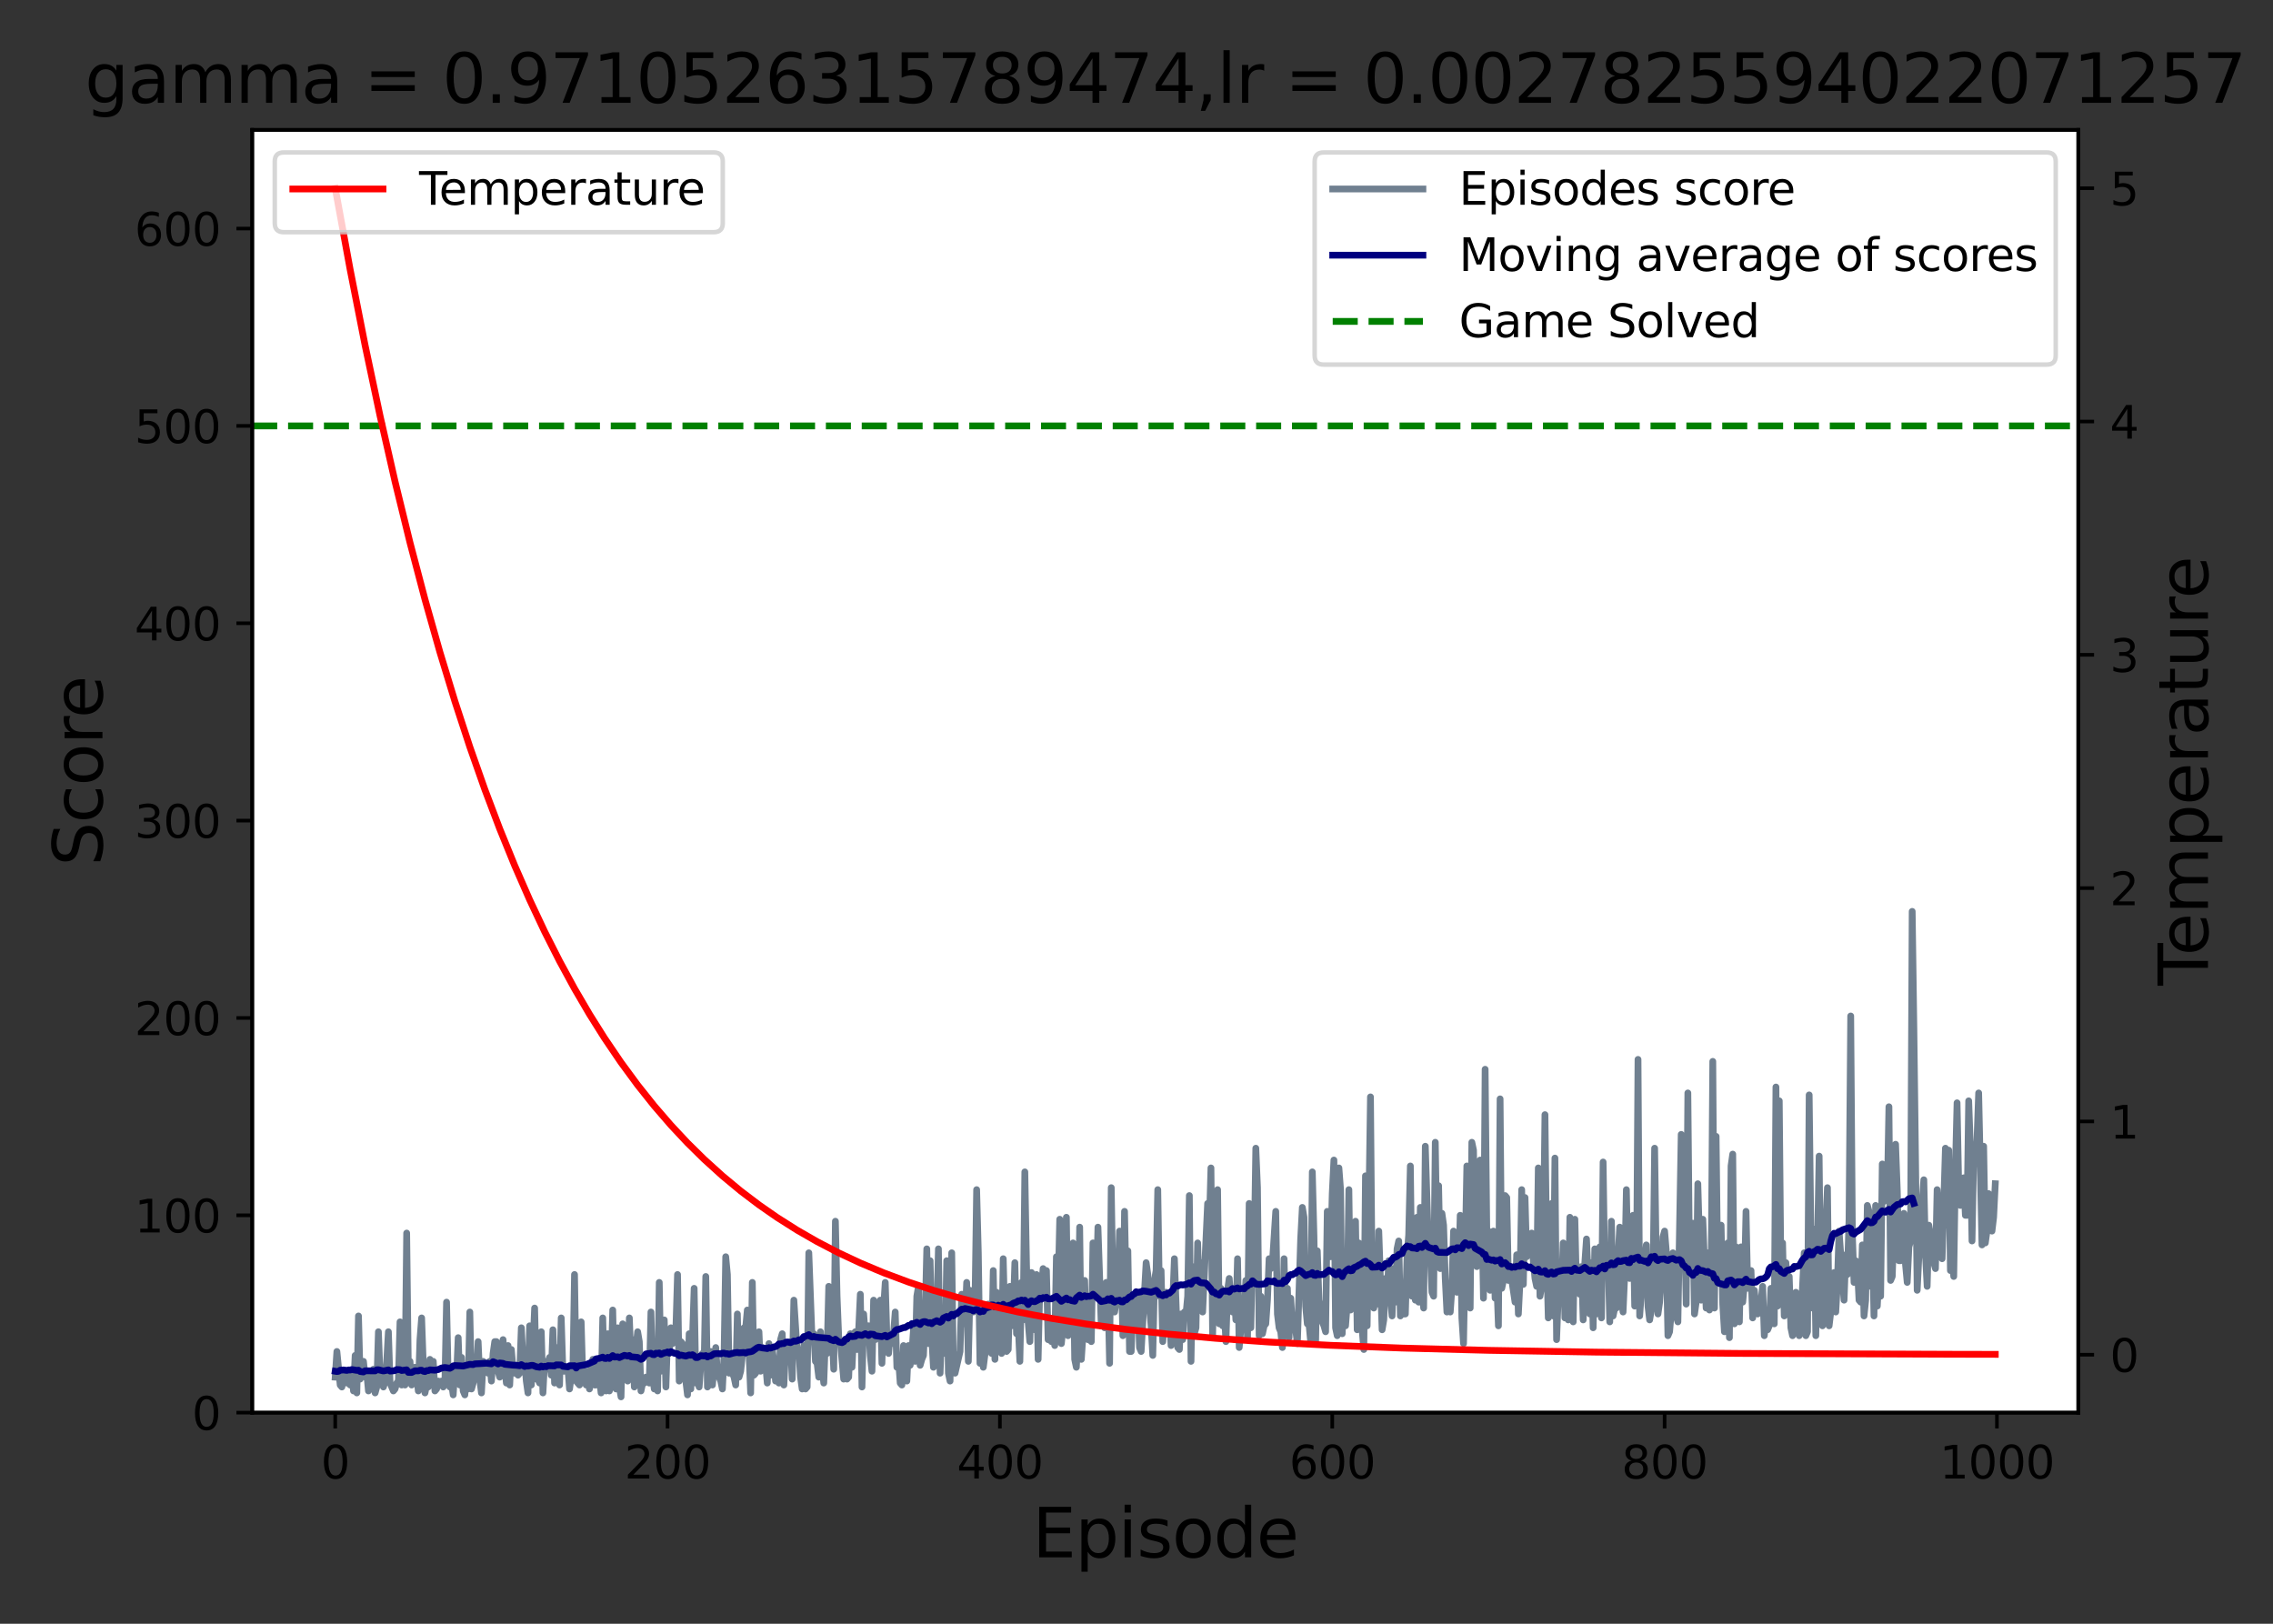<?xml version="1.0" encoding="utf-8" standalone="no"?>
<!DOCTYPE svg PUBLIC "-//W3C//DTD SVG 1.1//EN"
  "http://www.w3.org/Graphics/SVG/1.1/DTD/svg11.dtd">
<svg xmlns:xlink="http://www.w3.org/1999/xlink" width="504pt" height="360pt" viewBox="0 0 504 360" xmlns="http://www.w3.org/2000/svg" version="1.1">
 <rect x="0" y="0" width="504" height="360" fill="#333333" stroke="none"/>
 <defs>
  <style type="text/css">*{stroke-linejoin: round; stroke-linecap: butt}</style>
 </defs>
 <g id="figure_1">
  <g id="patch_1">
   <path d="M 0 360 
L 504 360 
L 504 0 
L 0 0 
L 0 360 
z
" style="fill: none"/>
  </g>
  <g id="axes_1">
   <g id="patch_2">
    <path d="M 55.925 313.2 
L 460.825 313.2 
L 460.825 28.8 
L 55.925 28.8 
z
" style="fill: #ffffff"/>
   </g>
   <g id="matplotlib.axis_1">
    <g id="xtick_1">
     <g id="line2d_1">
      <defs>
       <path id="m19db292d68" d="M 0 0 
L 0 3.5 
" style="stroke: #000000; stroke-width: 0.8"/>
      </defs>
      <g>
       <use xlink:href="#m19db292d68" x="74.33" y="313.2" style="stroke: #000000; stroke-width: 0.8"/>
      </g>
     </g>
     <g id="text_1">
      <!-- 0 -->
      <g transform="translate(71.148 327.798)scale(0.1 -0.1)">
       <defs>
        <path id="DejaVuSans-30" d="M 2034 4250 
Q 1547 4250 1301 3770 
Q 1056 3291 1056 2328 
Q 1056 1369 1301 889 
Q 1547 409 2034 409 
Q 2525 409 2770 889 
Q 3016 1369 3016 2328 
Q 3016 3291 2770 3770 
Q 2525 4250 2034 4250 
z
M 2034 4750 
Q 2819 4750 3233 4129 
Q 3647 3509 3647 2328 
Q 3647 1150 3233 529 
Q 2819 -91 2034 -91 
Q 1250 -91 836 529 
Q 422 1150 422 2328 
Q 422 3509 836 4129 
Q 1250 4750 2034 4750 
z
" transform="scale(0.016)"/>
       </defs>
       <use xlink:href="#DejaVuSans-30"/>
      </g>
     </g>
    </g>
    <g id="xtick_2">
     <g id="line2d_2">
      <g>
       <use xlink:href="#m19db292d68" x="148.021" y="313.2" style="stroke: #000000; stroke-width: 0.8"/>
      </g>
     </g>
     <g id="text_2">
      <!-- 200 -->
      <g transform="translate(138.478 327.798)scale(0.1 -0.1)">
       <defs>
        <path id="DejaVuSans-32" d="M 1228 531 
L 3431 531 
L 3431 0 
L 469 0 
L 469 531 
Q 828 903 1448 1529 
Q 2069 2156 2228 2338 
Q 2531 2678 2651 2914 
Q 2772 3150 2772 3378 
Q 2772 3750 2511 3984 
Q 2250 4219 1831 4219 
Q 1534 4219 1204 4116 
Q 875 4013 500 3803 
L 500 4441 
Q 881 4594 1212 4672 
Q 1544 4750 1819 4750 
Q 2544 4750 2975 4387 
Q 3406 4025 3406 3419 
Q 3406 3131 3298 2873 
Q 3191 2616 2906 2266 
Q 2828 2175 2409 1742 
Q 1991 1309 1228 531 
z
" transform="scale(0.016)"/>
       </defs>
       <use xlink:href="#DejaVuSans-32"/>
       <use xlink:href="#DejaVuSans-30" x="63.623"/>
       <use xlink:href="#DejaVuSans-30" x="127.246"/>
      </g>
     </g>
    </g>
    <g id="xtick_3">
     <g id="line2d_3">
      <g>
       <use xlink:href="#m19db292d68" x="221.713" y="313.2" style="stroke: #000000; stroke-width: 0.8"/>
      </g>
     </g>
     <g id="text_3">
      <!-- 400 -->
      <g transform="translate(212.17 327.798)scale(0.1 -0.1)">
       <defs>
        <path id="DejaVuSans-34" d="M 2419 4116 
L 825 1625 
L 2419 1625 
L 2419 4116 
z
M 2253 4666 
L 3047 4666 
L 3047 1625 
L 3713 1625 
L 3713 1100 
L 3047 1100 
L 3047 0 
L 2419 0 
L 2419 1100 
L 313 1100 
L 313 1709 
L 2253 4666 
z
" transform="scale(0.016)"/>
       </defs>
       <use xlink:href="#DejaVuSans-34"/>
       <use xlink:href="#DejaVuSans-30" x="63.623"/>
       <use xlink:href="#DejaVuSans-30" x="127.246"/>
      </g>
     </g>
    </g>
    <g id="xtick_4">
     <g id="line2d_4">
      <g>
       <use xlink:href="#m19db292d68" x="295.405" y="313.2" style="stroke: #000000; stroke-width: 0.8"/>
      </g>
     </g>
     <g id="text_4">
      <!-- 600 -->
      <g transform="translate(285.861 327.798)scale(0.1 -0.1)">
       <defs>
        <path id="DejaVuSans-36" d="M 2113 2584 
Q 1688 2584 1439 2293 
Q 1191 2003 1191 1497 
Q 1191 994 1439 701 
Q 1688 409 2113 409 
Q 2538 409 2786 701 
Q 3034 994 3034 1497 
Q 3034 2003 2786 2293 
Q 2538 2584 2113 2584 
z
M 3366 4563 
L 3366 3988 
Q 3128 4100 2886 4159 
Q 2644 4219 2406 4219 
Q 1781 4219 1451 3797 
Q 1122 3375 1075 2522 
Q 1259 2794 1537 2939 
Q 1816 3084 2150 3084 
Q 2853 3084 3261 2657 
Q 3669 2231 3669 1497 
Q 3669 778 3244 343 
Q 2819 -91 2113 -91 
Q 1303 -91 875 529 
Q 447 1150 447 2328 
Q 447 3434 972 4092 
Q 1497 4750 2381 4750 
Q 2619 4750 2861 4703 
Q 3103 4656 3366 4563 
z
" transform="scale(0.016)"/>
       </defs>
       <use xlink:href="#DejaVuSans-36"/>
       <use xlink:href="#DejaVuSans-30" x="63.623"/>
       <use xlink:href="#DejaVuSans-30" x="127.246"/>
      </g>
     </g>
    </g>
    <g id="xtick_5">
     <g id="line2d_5">
      <g>
       <use xlink:href="#m19db292d68" x="369.097" y="313.2" style="stroke: #000000; stroke-width: 0.8"/>
      </g>
     </g>
     <g id="text_5">
      <!-- 800 -->
      <g transform="translate(359.553 327.798)scale(0.1 -0.1)">
       <defs>
        <path id="DejaVuSans-38" d="M 2034 2216 
Q 1584 2216 1326 1975 
Q 1069 1734 1069 1313 
Q 1069 891 1326 650 
Q 1584 409 2034 409 
Q 2484 409 2743 651 
Q 3003 894 3003 1313 
Q 3003 1734 2745 1975 
Q 2488 2216 2034 2216 
z
M 1403 2484 
Q 997 2584 770 2862 
Q 544 3141 544 3541 
Q 544 4100 942 4425 
Q 1341 4750 2034 4750 
Q 2731 4750 3128 4425 
Q 3525 4100 3525 3541 
Q 3525 3141 3298 2862 
Q 3072 2584 2669 2484 
Q 3125 2378 3379 2068 
Q 3634 1759 3634 1313 
Q 3634 634 3220 271 
Q 2806 -91 2034 -91 
Q 1263 -91 848 271 
Q 434 634 434 1313 
Q 434 1759 690 2068 
Q 947 2378 1403 2484 
z
M 1172 3481 
Q 1172 3119 1398 2916 
Q 1625 2713 2034 2713 
Q 2441 2713 2670 2916 
Q 2900 3119 2900 3481 
Q 2900 3844 2670 4047 
Q 2441 4250 2034 4250 
Q 1625 4250 1398 4047 
Q 1172 3844 1172 3481 
z
" transform="scale(0.016)"/>
       </defs>
       <use xlink:href="#DejaVuSans-38"/>
       <use xlink:href="#DejaVuSans-30" x="63.623"/>
       <use xlink:href="#DejaVuSans-30" x="127.246"/>
      </g>
     </g>
    </g>
    <g id="xtick_6">
     <g id="line2d_6">
      <g>
       <use xlink:href="#m19db292d68" x="442.789" y="313.2" style="stroke: #000000; stroke-width: 0.8"/>
      </g>
     </g>
     <g id="text_6">
      <!-- 1000 -->
      <g transform="translate(430.064 327.798)scale(0.1 -0.1)">
       <defs>
        <path id="DejaVuSans-31" d="M 794 531 
L 1825 531 
L 1825 4091 
L 703 3866 
L 703 4441 
L 1819 4666 
L 2450 4666 
L 2450 531 
L 3481 531 
L 3481 0 
L 794 0 
L 794 531 
z
" transform="scale(0.016)"/>
       </defs>
       <use xlink:href="#DejaVuSans-31"/>
       <use xlink:href="#DejaVuSans-30" x="63.623"/>
       <use xlink:href="#DejaVuSans-30" x="127.246"/>
       <use xlink:href="#DejaVuSans-30" x="190.869"/>
      </g>
     </g>
    </g>
    <g id="text_7">
     <!-- Episode -->
     <g transform="translate(228.919 345.276)scale(0.15 -0.15)">
      <defs>
       <path id="DejaVuSans-45" d="M 628 4666 
L 3578 4666 
L 3578 4134 
L 1259 4134 
L 1259 2753 
L 3481 2753 
L 3481 2222 
L 1259 2222 
L 1259 531 
L 3634 531 
L 3634 0 
L 628 0 
L 628 4666 
z
" transform="scale(0.016)"/>
       <path id="DejaVuSans-70" d="M 1159 525 
L 1159 -1331 
L 581 -1331 
L 581 3500 
L 1159 3500 
L 1159 2969 
Q 1341 3281 1617 3432 
Q 1894 3584 2278 3584 
Q 2916 3584 3314 3078 
Q 3713 2572 3713 1747 
Q 3713 922 3314 415 
Q 2916 -91 2278 -91 
Q 1894 -91 1617 61 
Q 1341 213 1159 525 
z
M 3116 1747 
Q 3116 2381 2855 2742 
Q 2594 3103 2138 3103 
Q 1681 3103 1420 2742 
Q 1159 2381 1159 1747 
Q 1159 1113 1420 752 
Q 1681 391 2138 391 
Q 2594 391 2855 752 
Q 3116 1113 3116 1747 
z
" transform="scale(0.016)"/>
       <path id="DejaVuSans-69" d="M 603 3500 
L 1178 3500 
L 1178 0 
L 603 0 
L 603 3500 
z
M 603 4863 
L 1178 4863 
L 1178 4134 
L 603 4134 
L 603 4863 
z
" transform="scale(0.016)"/>
       <path id="DejaVuSans-73" d="M 2834 3397 
L 2834 2853 
Q 2591 2978 2328 3040 
Q 2066 3103 1784 3103 
Q 1356 3103 1142 2972 
Q 928 2841 928 2578 
Q 928 2378 1081 2264 
Q 1234 2150 1697 2047 
L 1894 2003 
Q 2506 1872 2764 1633 
Q 3022 1394 3022 966 
Q 3022 478 2636 193 
Q 2250 -91 1575 -91 
Q 1294 -91 989 -36 
Q 684 19 347 128 
L 347 722 
Q 666 556 975 473 
Q 1284 391 1588 391 
Q 1994 391 2212 530 
Q 2431 669 2431 922 
Q 2431 1156 2273 1281 
Q 2116 1406 1581 1522 
L 1381 1569 
Q 847 1681 609 1914 
Q 372 2147 372 2553 
Q 372 3047 722 3315 
Q 1072 3584 1716 3584 
Q 2034 3584 2315 3537 
Q 2597 3491 2834 3397 
z
" transform="scale(0.016)"/>
       <path id="DejaVuSans-6f" d="M 1959 3097 
Q 1497 3097 1228 2736 
Q 959 2375 959 1747 
Q 959 1119 1226 758 
Q 1494 397 1959 397 
Q 2419 397 2687 759 
Q 2956 1122 2956 1747 
Q 2956 2369 2687 2733 
Q 2419 3097 1959 3097 
z
M 1959 3584 
Q 2709 3584 3137 3096 
Q 3566 2609 3566 1747 
Q 3566 888 3137 398 
Q 2709 -91 1959 -91 
Q 1206 -91 779 398 
Q 353 888 353 1747 
Q 353 2609 779 3096 
Q 1206 3584 1959 3584 
z
" transform="scale(0.016)"/>
       <path id="DejaVuSans-64" d="M 2906 2969 
L 2906 4863 
L 3481 4863 
L 3481 0 
L 2906 0 
L 2906 525 
Q 2725 213 2448 61 
Q 2172 -91 1784 -91 
Q 1150 -91 751 415 
Q 353 922 353 1747 
Q 353 2572 751 3078 
Q 1150 3584 1784 3584 
Q 2172 3584 2448 3432 
Q 2725 3281 2906 2969 
z
M 947 1747 
Q 947 1113 1208 752 
Q 1469 391 1925 391 
Q 2381 391 2643 752 
Q 2906 1113 2906 1747 
Q 2906 2381 2643 2742 
Q 2381 3103 1925 3103 
Q 1469 3103 1208 2742 
Q 947 2381 947 1747 
z
" transform="scale(0.016)"/>
       <path id="DejaVuSans-65" d="M 3597 1894 
L 3597 1613 
L 953 1613 
Q 991 1019 1311 708 
Q 1631 397 2203 397 
Q 2534 397 2845 478 
Q 3156 559 3463 722 
L 3463 178 
Q 3153 47 2828 -22 
Q 2503 -91 2169 -91 
Q 1331 -91 842 396 
Q 353 884 353 1716 
Q 353 2575 817 3079 
Q 1281 3584 2069 3584 
Q 2775 3584 3186 3129 
Q 3597 2675 3597 1894 
z
M 3022 2063 
Q 3016 2534 2758 2815 
Q 2500 3097 2075 3097 
Q 1594 3097 1305 2825 
Q 1016 2553 972 2059 
L 3022 2063 
z
" transform="scale(0.016)"/>
      </defs>
      <use xlink:href="#DejaVuSans-45"/>
      <use xlink:href="#DejaVuSans-70" x="63.184"/>
      <use xlink:href="#DejaVuSans-69" x="126.66"/>
      <use xlink:href="#DejaVuSans-73" x="154.443"/>
      <use xlink:href="#DejaVuSans-6f" x="206.543"/>
      <use xlink:href="#DejaVuSans-64" x="267.725"/>
      <use xlink:href="#DejaVuSans-65" x="331.201"/>
     </g>
    </g>
   </g>
   <g id="matplotlib.axis_2">
    <g id="ytick_1">
     <g id="line2d_7">
      <defs>
       <path id="mc081d93ebe" d="M 0 0 
L -3.5 0 
" style="stroke: #000000; stroke-width: 0.8"/>
      </defs>
      <g>
       <use xlink:href="#mc081d93ebe" x="55.925" y="313.2" style="stroke: #000000; stroke-width: 0.8"/>
      </g>
     </g>
     <g id="text_8">
      <!-- 0 -->
      <g transform="translate(42.562 316.999)scale(0.1 -0.1)">
       <use xlink:href="#DejaVuSans-30"/>
      </g>
     </g>
    </g>
    <g id="ytick_2">
     <g id="line2d_8">
      <g>
       <use xlink:href="#mc081d93ebe" x="55.925" y="269.446" style="stroke: #000000; stroke-width: 0.8"/>
      </g>
     </g>
     <g id="text_9">
      <!-- 100 -->
      <g transform="translate(29.837 273.245)scale(0.1 -0.1)">
       <use xlink:href="#DejaVuSans-31"/>
       <use xlink:href="#DejaVuSans-30" x="63.623"/>
       <use xlink:href="#DejaVuSans-30" x="127.246"/>
      </g>
     </g>
    </g>
    <g id="ytick_3">
     <g id="line2d_9">
      <g>
       <use xlink:href="#mc081d93ebe" x="55.925" y="225.692" style="stroke: #000000; stroke-width: 0.8"/>
      </g>
     </g>
     <g id="text_10">
      <!-- 200 -->
      <g transform="translate(29.837 229.492)scale(0.1 -0.1)">
       <use xlink:href="#DejaVuSans-32"/>
       <use xlink:href="#DejaVuSans-30" x="63.623"/>
       <use xlink:href="#DejaVuSans-30" x="127.246"/>
      </g>
     </g>
    </g>
    <g id="ytick_4">
     <g id="line2d_10">
      <g>
       <use xlink:href="#mc081d93ebe" x="55.925" y="181.938" style="stroke: #000000; stroke-width: 0.8"/>
      </g>
     </g>
     <g id="text_11">
      <!-- 300 -->
      <g transform="translate(29.837 185.738)scale(0.1 -0.1)">
       <defs>
        <path id="DejaVuSans-33" d="M 2597 2516 
Q 3050 2419 3304 2112 
Q 3559 1806 3559 1356 
Q 3559 666 3084 287 
Q 2609 -91 1734 -91 
Q 1441 -91 1130 -33 
Q 819 25 488 141 
L 488 750 
Q 750 597 1062 519 
Q 1375 441 1716 441 
Q 2309 441 2620 675 
Q 2931 909 2931 1356 
Q 2931 1769 2642 2001 
Q 2353 2234 1838 2234 
L 1294 2234 
L 1294 2753 
L 1863 2753 
Q 2328 2753 2575 2939 
Q 2822 3125 2822 3475 
Q 2822 3834 2567 4026 
Q 2313 4219 1838 4219 
Q 1578 4219 1281 4162 
Q 984 4106 628 3988 
L 628 4550 
Q 988 4650 1302 4700 
Q 1616 4750 1894 4750 
Q 2613 4750 3031 4423 
Q 3450 4097 3450 3541 
Q 3450 3153 3228 2886 
Q 3006 2619 2597 2516 
z
" transform="scale(0.016)"/>
       </defs>
       <use xlink:href="#DejaVuSans-33"/>
       <use xlink:href="#DejaVuSans-30" x="63.623"/>
       <use xlink:href="#DejaVuSans-30" x="127.246"/>
      </g>
     </g>
    </g>
    <g id="ytick_5">
     <g id="line2d_11">
      <g>
       <use xlink:href="#mc081d93ebe" x="55.925" y="138.185" style="stroke: #000000; stroke-width: 0.8"/>
      </g>
     </g>
     <g id="text_12">
      <!-- 400 -->
      <g transform="translate(29.837 141.984)scale(0.1 -0.1)">
       <use xlink:href="#DejaVuSans-34"/>
       <use xlink:href="#DejaVuSans-30" x="63.623"/>
       <use xlink:href="#DejaVuSans-30" x="127.246"/>
      </g>
     </g>
    </g>
    <g id="ytick_6">
     <g id="line2d_12">
      <g>
       <use xlink:href="#mc081d93ebe" x="55.925" y="94.431" style="stroke: #000000; stroke-width: 0.8"/>
      </g>
     </g>
     <g id="text_13">
      <!-- 500 -->
      <g transform="translate(29.837 98.23)scale(0.1 -0.1)">
       <defs>
        <path id="DejaVuSans-35" d="M 691 4666 
L 3169 4666 
L 3169 4134 
L 1269 4134 
L 1269 2991 
Q 1406 3038 1543 3061 
Q 1681 3084 1819 3084 
Q 2600 3084 3056 2656 
Q 3513 2228 3513 1497 
Q 3513 744 3044 326 
Q 2575 -91 1722 -91 
Q 1428 -91 1123 -41 
Q 819 9 494 109 
L 494 744 
Q 775 591 1075 516 
Q 1375 441 1709 441 
Q 2250 441 2565 725 
Q 2881 1009 2881 1497 
Q 2881 1984 2565 2268 
Q 2250 2553 1709 2553 
Q 1456 2553 1204 2497 
Q 953 2441 691 2322 
L 691 4666 
z
" transform="scale(0.016)"/>
       </defs>
       <use xlink:href="#DejaVuSans-35"/>
       <use xlink:href="#DejaVuSans-30" x="63.623"/>
       <use xlink:href="#DejaVuSans-30" x="127.246"/>
      </g>
     </g>
    </g>
    <g id="ytick_7">
     <g id="line2d_13">
      <g>
       <use xlink:href="#mc081d93ebe" x="55.925" y="50.677" style="stroke: #000000; stroke-width: 0.8"/>
      </g>
     </g>
     <g id="text_14">
      <!-- 600 -->
      <g transform="translate(29.837 54.476)scale(0.1 -0.1)">
       <use xlink:href="#DejaVuSans-36"/>
       <use xlink:href="#DejaVuSans-30" x="63.623"/>
       <use xlink:href="#DejaVuSans-30" x="127.246"/>
      </g>
     </g>
    </g>
    <g id="text_15">
     <!-- Score -->
     <g transform="translate(22.718 192.004)rotate(-90)scale(0.15 -0.15)">
      <defs>
       <path id="DejaVuSans-53" d="M 3425 4513 
L 3425 3897 
Q 3066 4069 2747 4153 
Q 2428 4238 2131 4238 
Q 1616 4238 1336 4038 
Q 1056 3838 1056 3469 
Q 1056 3159 1242 3001 
Q 1428 2844 1947 2747 
L 2328 2669 
Q 3034 2534 3370 2195 
Q 3706 1856 3706 1288 
Q 3706 609 3251 259 
Q 2797 -91 1919 -91 
Q 1588 -91 1214 -16 
Q 841 59 441 206 
L 441 856 
Q 825 641 1194 531 
Q 1563 422 1919 422 
Q 2459 422 2753 634 
Q 3047 847 3047 1241 
Q 3047 1584 2836 1778 
Q 2625 1972 2144 2069 
L 1759 2144 
Q 1053 2284 737 2584 
Q 422 2884 422 3419 
Q 422 4038 858 4394 
Q 1294 4750 2059 4750 
Q 2388 4750 2728 4690 
Q 3069 4631 3425 4513 
z
" transform="scale(0.016)"/>
       <path id="DejaVuSans-63" d="M 3122 3366 
L 3122 2828 
Q 2878 2963 2633 3030 
Q 2388 3097 2138 3097 
Q 1578 3097 1268 2742 
Q 959 2388 959 1747 
Q 959 1106 1268 751 
Q 1578 397 2138 397 
Q 2388 397 2633 464 
Q 2878 531 3122 666 
L 3122 134 
Q 2881 22 2623 -34 
Q 2366 -91 2075 -91 
Q 1284 -91 818 406 
Q 353 903 353 1747 
Q 353 2603 823 3093 
Q 1294 3584 2113 3584 
Q 2378 3584 2631 3529 
Q 2884 3475 3122 3366 
z
" transform="scale(0.016)"/>
       <path id="DejaVuSans-72" d="M 2631 2963 
Q 2534 3019 2420 3045 
Q 2306 3072 2169 3072 
Q 1681 3072 1420 2755 
Q 1159 2438 1159 1844 
L 1159 0 
L 581 0 
L 581 3500 
L 1159 3500 
L 1159 2956 
Q 1341 3275 1631 3429 
Q 1922 3584 2338 3584 
Q 2397 3584 2469 3576 
Q 2541 3569 2628 3553 
L 2631 2963 
z
" transform="scale(0.016)"/>
      </defs>
      <use xlink:href="#DejaVuSans-53"/>
      <use xlink:href="#DejaVuSans-63" x="63.477"/>
      <use xlink:href="#DejaVuSans-6f" x="118.457"/>
      <use xlink:href="#DejaVuSans-72" x="179.639"/>
      <use xlink:href="#DejaVuSans-65" x="218.502"/>
     </g>
    </g>
   </g>
   <g id="line2d_14">
    <path d="M 74.33 305.324 
L 74.698 299.636 
L 75.435 307.074 
L 75.803 307.512 
L 76.172 304.887 
L 76.54 304.449 
L 76.909 306.637 
L 77.277 304.887 
L 77.646 307.074 
L 78.014 304.449 
L 78.383 308.387 
L 78.751 300.511 
L 79.12 308.825 
L 79.488 291.761 
L 79.856 305.762 
L 80.225 303.137 
L 80.593 301.824 
L 80.962 305.324 
L 81.33 304.449 
L 81.699 308.387 
L 82.067 306.637 
L 82.436 307.95 
L 82.804 303.574 
L 83.173 308.825 
L 83.541 307.512 
L 83.909 295.261 
L 84.278 305.324 
L 84.646 304.449 
L 85.015 307.512 
L 85.383 306.199 
L 85.752 301.824 
L 86.12 295.261 
L 86.489 306.637 
L 87.226 308.387 
L 87.594 307.95 
L 87.963 306.637 
L 88.331 306.199 
L 88.699 293.073 
L 89.068 307.074 
L 89.436 305.324 
L 89.805 307.074 
L 90.173 273.384 
L 90.542 304.012 
L 90.91 301.824 
L 91.279 307.074 
L 91.647 306.199 
L 92.016 303.137 
L 92.384 304.887 
L 92.753 308.387 
L 93.121 297.011 
L 93.489 292.198 
L 93.858 302.699 
L 94.226 308.825 
L 94.595 307.074 
L 94.963 307.512 
L 95.332 301.386 
L 95.7 305.762 
L 96.069 301.824 
L 96.437 308.387 
L 96.806 307.95 
L 97.174 306.199 
L 97.542 306.637 
L 97.911 306.199 
L 98.279 307.512 
L 98.648 306.637 
L 99.016 288.698 
L 99.385 305.762 
L 99.753 307.512 
L 100.122 306.637 
L 100.49 309.262 
L 100.859 303.137 
L 101.227 305.324 
L 101.596 296.574 
L 101.964 307.074 
L 102.332 300.949 
L 102.701 308.387 
L 103.069 309.262 
L 103.438 304.887 
L 103.806 307.95 
L 104.175 290.886 
L 104.543 307.95 
L 104.912 306.637 
L 105.28 304.887 
L 105.649 304.887 
L 106.017 297.449 
L 106.386 305.762 
L 106.754 308.825 
L 107.122 301.824 
L 107.491 303.574 
L 108.228 304.449 
L 108.596 301.824 
L 108.965 306.199 
L 109.333 300.074 
L 109.702 297.449 
L 110.07 297.449 
L 110.439 304.012 
L 110.807 305.324 
L 111.544 297.011 
L 111.912 303.137 
L 112.281 306.637 
L 112.649 298.324 
L 113.018 307.074 
L 113.386 299.199 
L 113.755 303.574 
L 114.123 304.449 
L 114.492 304.449 
L 114.86 304.887 
L 115.229 304.449 
L 115.597 294.386 
L 115.965 301.386 
L 116.334 301.824 
L 116.702 306.199 
L 117.071 308.825 
L 117.439 293.948 
L 117.808 307.074 
L 118.545 290.01 
L 118.913 305.762 
L 119.282 305.762 
L 119.65 306.637 
L 120.019 295.261 
L 120.387 308.825 
L 120.755 301.824 
L 121.124 303.574 
L 121.861 300.949 
L 122.229 304.887 
L 122.598 294.823 
L 122.966 306.637 
L 123.335 298.761 
L 123.703 305.324 
L 124.072 307.074 
L 124.44 292.198 
L 124.808 304.012 
L 125.177 304.012 
L 125.914 303.137 
L 126.282 307.95 
L 126.651 305.324 
L 127.019 304.449 
L 127.388 282.572 
L 127.756 306.199 
L 128.493 307.074 
L 128.862 293.073 
L 129.23 305.762 
L 129.598 304.887 
L 129.967 307.074 
L 130.335 304.012 
L 130.704 307.95 
L 131.072 303.574 
L 131.441 301.386 
L 131.809 307.074 
L 132.178 307.074 
L 132.546 302.699 
L 132.915 305.324 
L 133.283 308.825 
L 133.652 292.198 
L 134.02 307.95 
L 134.388 308.387 
L 134.757 295.698 
L 135.125 308.387 
L 135.494 304.012 
L 135.862 290.448 
L 136.231 307.512 
L 136.599 307.95 
L 136.968 294.386 
L 137.336 307.512 
L 137.705 309.7 
L 138.073 293.511 
L 138.441 304.449 
L 138.81 302.262 
L 139.178 306.199 
L 139.547 292.198 
L 139.915 301.824 
L 140.284 297.011 
L 140.652 307.512 
L 141.021 298.761 
L 141.389 295.261 
L 141.758 297.449 
L 142.126 308.387 
L 142.495 306.637 
L 142.863 306.637 
L 143.231 305.324 
L 143.6 306.199 
L 143.968 306.637 
L 144.337 290.886 
L 144.705 305.324 
L 145.074 307.95 
L 145.442 303.574 
L 145.811 308.387 
L 146.179 284.322 
L 146.548 304.012 
L 146.916 301.386 
L 147.285 292.636 
L 147.653 307.512 
L 148.021 296.136 
L 148.39 300.074 
L 148.758 294.386 
L 149.127 297.886 
L 149.495 297.449 
L 149.864 294.823 
L 150.232 282.572 
L 150.601 306.199 
L 150.969 297.449 
L 151.338 297.886 
L 151.706 303.137 
L 152.443 309.262 
L 152.811 295.698 
L 153.18 307.95 
L 153.917 285.635 
L 154.285 306.637 
L 154.654 305.762 
L 155.022 307.512 
L 155.391 302.699 
L 155.759 300.074 
L 156.128 302.699 
L 156.496 283.01 
L 156.864 307.512 
L 157.233 307.074 
L 157.601 299.636 
L 157.97 307.074 
L 158.707 298.761 
L 159.075 304.449 
L 159.812 306.199 
L 160.181 307.95 
L 160.549 300.511 
L 160.917 278.634 
L 161.286 282.572 
L 161.654 304.449 
L 162.023 301.386 
L 162.391 304.449 
L 162.76 305.324 
L 163.128 307.074 
L 163.497 291.323 
L 163.865 305.324 
L 164.234 304.012 
L 164.602 300.511 
L 164.971 294.386 
L 165.339 294.386 
L 165.707 290.448 
L 166.444 308.825 
L 166.813 284.322 
L 167.181 304.887 
L 167.55 304.449 
L 167.918 303.574 
L 168.287 295.261 
L 168.655 304.012 
L 169.024 298.761 
L 169.392 300.949 
L 169.761 302.262 
L 170.129 306.637 
L 170.497 297.886 
L 170.866 304.887 
L 171.234 299.199 
L 171.603 301.824 
L 171.971 306.199 
L 172.34 305.762 
L 172.708 306.637 
L 173.077 297.011 
L 173.445 295.698 
L 173.814 307.074 
L 174.182 298.761 
L 174.55 298.324 
L 174.919 298.324 
L 175.287 297.449 
L 175.656 305.762 
L 176.024 288.26 
L 176.761 299.636 
L 177.13 299.199 
L 177.498 305.324 
L 177.867 307.95 
L 178.235 298.324 
L 178.604 307.95 
L 178.972 307.512 
L 179.34 277.759 
L 180.077 297.449 
L 180.446 295.698 
L 180.814 301.824 
L 181.183 302.262 
L 181.551 305.324 
L 181.92 295.261 
L 182.288 303.137 
L 182.657 306.637 
L 183.025 296.574 
L 183.394 300.074 
L 183.762 285.198 
L 184.13 289.135 
L 184.499 295.261 
L 184.867 303.574 
L 185.236 270.759 
L 185.604 287.385 
L 185.973 296.574 
L 186.341 297.449 
L 187.078 305.762 
L 187.447 298.324 
L 187.815 305.762 
L 188.183 305.324 
L 188.552 295.698 
L 188.92 303.137 
L 189.289 295.698 
L 189.657 295.261 
L 190.026 299.199 
L 190.394 294.823 
L 190.763 286.948 
L 191.131 307.512 
L 191.5 291.323 
L 191.868 296.136 
L 192.237 293.948 
L 192.605 293.948 
L 192.973 300.511 
L 193.342 304.012 
L 193.71 288.26 
L 194.079 297.011 
L 194.447 290.886 
L 194.816 290.01 
L 195.184 288.26 
L 195.553 302.262 
L 195.921 290.01 
L 196.29 284.322 
L 196.658 296.574 
L 197.027 300.074 
L 197.395 295.698 
L 197.763 297.886 
L 198.132 295.698 
L 198.5 290.886 
L 198.869 303.137 
L 199.237 301.386 
L 199.606 306.637 
L 199.974 307.074 
L 200.343 298.324 
L 200.711 303.137 
L 201.08 306.199 
L 201.448 298.324 
L 201.816 302.699 
L 202.185 300.074 
L 202.553 294.823 
L 202.922 301.824 
L 203.29 287.385 
L 203.659 285.198 
L 204.027 302.699 
L 204.396 301.386 
L 204.764 300.511 
L 205.133 292.198 
L 205.501 276.884 
L 205.87 297.886 
L 206.238 279.51 
L 206.606 296.574 
L 206.975 303.137 
L 207.343 302.699 
L 207.712 292.198 
L 208.08 276.884 
L 208.449 304.449 
L 208.817 294.823 
L 209.186 290.448 
L 209.554 300.074 
L 209.923 279.51 
L 210.291 304.449 
L 210.66 306.199 
L 211.028 277.759 
L 211.396 303.574 
L 211.765 304.449 
L 212.87 299.636 
L 213.239 286.948 
L 213.607 289.573 
L 213.976 293.511 
L 214.344 284.322 
L 214.713 301.824 
L 215.081 286.073 
L 215.449 286.948 
L 215.818 290.886 
L 216.186 289.135 
L 216.555 263.758 
L 216.923 277.759 
L 217.292 302.262 
L 217.66 291.761 
L 218.029 303.137 
L 218.766 297.449 
L 219.134 289.135 
L 219.503 296.574 
L 219.871 300.074 
L 220.239 281.697 
L 220.608 301.386 
L 220.976 286.51 
L 221.345 293.948 
L 221.713 296.574 
L 222.082 300.074 
L 222.45 279.072 
L 222.819 293.948 
L 223.187 299.636 
L 223.556 299.199 
L 223.924 285.198 
L 224.293 293.948 
L 224.661 291.323 
L 225.029 279.947 
L 225.398 295.698 
L 225.766 293.511 
L 226.135 301.824 
L 226.503 284.322 
L 226.872 292.636 
L 227.24 259.82 
L 227.609 280.385 
L 227.977 293.073 
L 228.346 297.449 
L 228.714 282.135 
L 229.082 287.385 
L 229.451 294.823 
L 229.819 282.572 
L 230.188 301.386 
L 230.556 285.198 
L 230.925 285.635 
L 231.293 281.26 
L 231.662 287.385 
L 232.03 281.697 
L 232.399 297.011 
L 232.767 292.198 
L 233.136 297.449 
L 233.504 294.386 
L 233.872 298.324 
L 234.241 278.634 
L 234.609 286.51 
L 234.978 270.321 
L 235.346 297.886 
L 235.715 293.948 
L 236.083 293.948 
L 236.452 269.884 
L 236.82 296.136 
L 237.557 282.572 
L 237.926 275.572 
L 238.294 301.386 
L 238.662 303.137 
L 239.031 296.136 
L 239.399 272.071 
L 239.768 301.386 
L 240.136 295.698 
L 240.505 283.885 
L 240.873 296.136 
L 241.242 297.011 
L 241.61 294.386 
L 241.979 297.449 
L 242.347 275.572 
L 242.715 278.634 
L 243.084 286.51 
L 243.452 272.071 
L 244.189 293.948 
L 244.558 292.198 
L 244.926 294.386 
L 245.295 284.322 
L 245.663 285.635 
L 246.032 302.262 
L 246.4 263.321 
L 246.769 285.635 
L 247.137 290.886 
L 247.505 288.698 
L 247.874 285.635 
L 248.242 272.946 
L 248.611 281.26 
L 248.979 296.136 
L 249.348 268.571 
L 249.716 286.948 
L 250.085 277.322 
L 250.453 299.636 
L 250.822 299.636 
L 251.19 290.01 
L 251.559 287.823 
L 251.927 286.948 
L 252.295 286.948 
L 252.664 298.761 
L 253.032 299.636 
L 254.138 279.947 
L 254.506 282.572 
L 254.875 289.573 
L 255.243 293.948 
L 255.612 300.511 
L 255.98 283.885 
L 256.348 281.697 
L 256.717 263.758 
L 257.085 287.385 
L 257.454 281.697 
L 257.822 297.449 
L 258.559 286.51 
L 258.928 294.386 
L 259.296 290.886 
L 259.665 298.324 
L 260.402 279.072 
L 261.138 298.761 
L 261.507 299.199 
L 261.875 291.323 
L 262.244 297.011 
L 262.612 290.886 
L 262.981 291.323 
L 263.349 287.385 
L 263.718 265.071 
L 264.086 301.824 
L 264.455 280.822 
L 264.823 295.698 
L 265.191 294.386 
L 265.56 275.572 
L 265.928 288.698 
L 266.297 279.947 
L 266.665 290.886 
L 267.771 266.821 
L 268.139 272.071 
L 268.508 258.945 
L 268.876 296.136 
L 269.245 277.759 
L 269.613 282.135 
L 269.981 263.758 
L 270.35 293.511 
L 270.718 285.635 
L 271.087 293.948 
L 271.455 290.01 
L 271.824 297.449 
L 272.192 286.073 
L 272.561 283.447 
L 272.929 288.698 
L 273.298 290.886 
L 273.666 286.073 
L 274.035 292.636 
L 274.403 279.072 
L 274.771 298.761 
L 275.508 290.448 
L 275.877 290.448 
L 276.245 283.885 
L 276.614 297.011 
L 276.982 266.821 
L 277.351 294.386 
L 277.719 277.322 
L 278.088 278.197 
L 278.456 254.57 
L 278.824 263.321 
L 279.193 296.136 
L 279.561 287.385 
L 279.93 295.698 
L 280.298 293.948 
L 280.667 293.511 
L 281.035 288.26 
L 281.404 279.072 
L 281.772 281.26 
L 282.141 279.947 
L 282.878 268.571 
L 283.246 291.323 
L 283.614 294.386 
L 283.983 295.261 
L 284.351 298.761 
L 284.72 279.072 
L 285.088 294.386 
L 285.457 285.635 
L 285.825 296.574 
L 286.194 287.823 
L 286.562 293.948 
L 286.931 293.073 
L 287.299 294.823 
L 287.668 297.886 
L 288.404 274.697 
L 288.773 267.696 
L 289.141 269.884 
L 289.51 289.573 
L 289.878 293.511 
L 290.247 293.511 
L 290.615 297.449 
L 290.984 259.82 
L 291.352 274.259 
L 291.721 297.449 
L 292.089 277.322 
L 292.457 288.26 
L 292.826 290.01 
L 293.194 293.073 
L 293.563 293.948 
L 293.931 295.261 
L 294.3 268.571 
L 294.668 274.697 
L 295.037 278.634 
L 295.405 264.633 
L 295.774 257.195 
L 296.142 294.386 
L 296.511 296.136 
L 296.879 258.945 
L 297.247 263.758 
L 297.616 295.698 
L 297.984 284.322 
L 298.353 293.948 
L 298.721 289.135 
L 299.09 263.758 
L 299.458 290.448 
L 299.827 285.198 
L 300.195 283.01 
L 300.564 270.759 
L 300.932 294.823 
L 301.301 275.572 
L 301.669 288.26 
L 302.037 294.823 
L 302.406 299.199 
L 302.774 260.695 
L 303.143 293.948 
L 303.88 243.194 
L 304.248 285.198 
L 304.617 290.01 
L 304.985 280.385 
L 305.354 289.135 
L 305.722 272.946 
L 306.459 294.823 
L 306.827 292.636 
L 307.196 283.447 
L 307.564 287.823 
L 307.933 279.51 
L 308.301 287.823 
L 308.67 291.761 
L 309.038 281.26 
L 309.407 288.698 
L 309.775 276.884 
L 310.144 275.134 
L 310.512 291.761 
L 310.88 284.76 
L 311.249 291.323 
L 311.617 291.323 
L 311.986 278.634 
L 312.354 273.822 
L 312.723 258.508 
L 313.091 287.385 
L 313.46 282.135 
L 313.828 288.26 
L 314.197 269.884 
L 314.565 288.698 
L 314.934 267.696 
L 315.302 286.51 
L 315.67 290.01 
L 316.039 254.132 
L 316.776 277.759 
L 317.144 277.759 
L 317.513 286.51 
L 317.881 287.385 
L 318.25 253.257 
L 318.618 275.572 
L 318.987 262.883 
L 319.355 281.26 
L 319.723 269.009 
L 320.092 271.634 
L 320.46 283.447 
L 320.829 290.886 
L 321.197 286.948 
L 321.566 290.886 
L 321.934 285.635 
L 322.303 272.946 
L 322.671 282.572 
L 323.04 286.51 
L 323.408 283.885 
L 323.777 269.446 
L 324.145 292.198 
L 324.513 297.886 
L 325.25 258.508 
L 325.619 283.885 
L 325.987 290.01 
L 326.356 253.257 
L 326.724 255.007 
L 327.093 277.759 
L 327.461 280.822 
L 327.83 278.634 
L 328.198 257.195 
L 328.567 268.134 
L 328.935 287.823 
L 329.303 237.068 
L 329.672 273.384 
L 330.04 272.946 
L 330.409 286.073 
L 330.777 273.822 
L 331.146 272.946 
L 331.514 287.823 
L 331.883 283.885 
L 332.251 293.948 
L 332.62 243.631 
L 332.988 285.635 
L 333.356 283.885 
L 333.725 265.071 
L 334.093 265.508 
L 334.462 283.885 
L 334.83 281.26 
L 335.936 288.698 
L 336.304 278.197 
L 336.673 291.323 
L 337.041 283.885 
L 337.41 263.758 
L 337.778 284.76 
L 338.146 265.508 
L 338.515 278.634 
L 338.883 277.759 
L 339.252 276.009 
L 339.62 273.384 
L 339.989 279.51 
L 340.357 283.447 
L 340.726 285.198 
L 341.094 258.945 
L 341.463 287.385 
L 341.831 285.198 
L 342.2 276.884 
L 342.568 247.132 
L 342.936 277.759 
L 343.305 292.198 
L 344.042 266.821 
L 344.41 291.761 
L 344.779 256.758 
L 345.147 297.011 
L 345.516 287.385 
L 345.884 286.948 
L 346.253 285.635 
L 346.621 275.572 
L 346.989 292.198 
L 347.358 290.448 
L 347.726 292.636 
L 348.095 269.884 
L 348.463 277.759 
L 348.832 293.073 
L 349.2 270.321 
L 349.569 286.073 
L 349.937 280.822 
L 350.306 286.948 
L 350.674 280.822 
L 351.043 292.636 
L 351.411 279.947 
L 351.779 274.697 
L 352.516 291.323 
L 352.885 279.947 
L 353.253 294.386 
L 353.622 276.884 
L 353.99 291.323 
L 354.359 278.197 
L 354.727 276.447 
L 355.096 292.198 
L 355.464 257.633 
L 355.833 282.572 
L 356.201 279.947 
L 356.569 279.072 
L 356.938 293.073 
L 357.306 270.759 
L 357.675 291.761 
L 358.043 290.01 
L 358.412 290.01 
L 358.78 278.634 
L 359.149 272.071 
L 359.517 287.823 
L 359.886 290.886 
L 360.254 282.572 
L 360.622 263.758 
L 360.991 282.135 
L 361.359 283.447 
L 361.728 275.134 
L 362.096 269.446 
L 362.465 289.573 
L 362.833 288.698 
L 363.202 234.881 
L 363.57 291.761 
L 363.939 286.51 
L 365.044 276.009 
L 365.412 289.573 
L 365.781 292.636 
L 366.149 290.448 
L 366.518 285.198 
L 366.886 254.57 
L 367.255 280.385 
L 367.623 291.323 
L 367.992 288.698 
L 368.36 283.447 
L 368.729 274.259 
L 369.097 272.946 
L 369.466 277.322 
L 369.834 296.136 
L 370.202 295.261 
L 370.571 290.886 
L 370.939 277.759 
L 371.676 291.761 
L 372.045 293.073 
L 372.782 251.507 
L 373.15 280.385 
L 373.519 270.759 
L 373.887 289.135 
L 374.255 242.319 
L 374.624 281.26 
L 374.992 272.946 
L 375.361 271.196 
L 375.729 291.323 
L 376.098 288.698 
L 376.466 262.446 
L 377.203 288.26 
L 377.572 270.321 
L 378.309 290.01 
L 378.677 277.759 
L 379.045 290.448 
L 379.414 283.885 
L 379.782 235.318 
L 380.151 290.01 
L 380.519 251.945 
L 380.888 283.447 
L 381.256 283.01 
L 381.625 271.634 
L 381.993 289.135 
L 382.362 295.261 
L 382.73 287.823 
L 383.098 275.572 
L 383.467 296.574 
L 383.835 258.508 
L 384.204 255.882 
L 384.572 293.511 
L 384.941 276.447 
L 385.309 290.01 
L 385.678 293.073 
L 386.046 276.447 
L 386.415 288.698 
L 386.783 284.76 
L 387.152 268.571 
L 387.52 285.635 
L 387.888 282.572 
L 388.257 281.697 
L 388.625 292.198 
L 388.994 286.073 
L 389.362 290.01 
L 389.731 291.323 
L 390.468 288.698 
L 390.836 285.198 
L 391.205 296.136 
L 391.573 292.636 
L 391.942 294.823 
L 392.31 293.948 
L 392.678 285.635 
L 393.047 292.636 
L 393.415 293.511 
L 393.784 241.006 
L 394.152 289.573 
L 394.521 244.069 
L 394.889 283.01 
L 395.258 275.572 
L 395.626 291.761 
L 395.995 279.947 
L 396.363 286.51 
L 396.731 283.01 
L 397.1 294.386 
L 397.468 296.136 
L 397.837 286.948 
L 398.205 286.51 
L 398.574 292.636 
L 398.942 296.136 
L 399.311 293.073 
L 400.048 277.759 
L 400.416 296.136 
L 400.785 295.261 
L 401.153 242.756 
L 401.521 272.946 
L 401.89 290.01 
L 402.258 272.509 
L 402.627 296.136 
L 403.364 256.32 
L 403.732 290.01 
L 404.101 293.948 
L 404.469 286.51 
L 404.838 271.634 
L 405.206 263.321 
L 405.575 293.948 
L 406.311 287.823 
L 406.68 282.135 
L 407.048 290.886 
L 407.417 284.322 
L 407.785 272.946 
L 408.522 283.447 
L 408.891 288.26 
L 409.259 278.197 
L 409.628 282.572 
L 409.996 270.321 
L 410.364 225.255 
L 410.733 273.822 
L 411.101 284.322 
L 411.47 279.51 
L 411.838 280.822 
L 412.207 288.26 
L 412.575 288.698 
L 412.944 276.009 
L 413.312 291.761 
L 413.681 288.26 
L 414.049 267.258 
L 414.418 268.571 
L 414.786 285.198 
L 415.154 273.822 
L 415.523 291.761 
L 415.891 267.258 
L 416.26 289.573 
L 416.628 282.135 
L 416.997 287.385 
L 417.365 258.07 
L 417.734 266.383 
L 418.102 264.633 
L 418.471 265.508 
L 418.839 245.382 
L 419.208 283.885 
L 419.576 283.01 
L 419.944 271.634 
L 420.313 253.695 
L 420.681 263.758 
L 421.05 279.51 
L 421.418 279.51 
L 421.787 277.759 
L 422.155 269.009 
L 422.524 280.385 
L 422.892 284.322 
L 423.261 276.447 
L 423.629 275.134 
L 423.997 202.065 
L 424.366 227.88 
L 425.103 286.073 
L 425.471 278.634 
L 425.84 278.197 
L 426.208 266.821 
L 426.577 261.57 
L 426.945 278.197 
L 427.314 285.198 
L 427.682 271.634 
L 428.051 273.822 
L 428.419 279.072 
L 428.787 279.947 
L 429.156 281.26 
L 429.524 263.758 
L 429.893 269.884 
L 430.261 268.134 
L 430.63 279.072 
L 431.367 254.57 
L 431.735 271.634 
L 432.104 255.007 
L 432.472 281.697 
L 432.841 278.634 
L 433.209 283.01 
L 433.577 259.383 
L 433.946 244.506 
L 434.314 263.321 
L 434.683 267.258 
L 435.051 265.946 
L 435.42 261.133 
L 435.788 269.446 
L 436.157 269.446 
L 436.525 244.069 
L 436.894 254.57 
L 437.262 275.134 
L 437.63 256.32 
L 437.999 258.07 
L 438.367 252.82 
L 438.736 242.319 
L 439.473 276.009 
L 439.841 254.132 
L 440.21 275.572 
L 440.578 272.946 
L 440.947 264.633 
L 441.315 265.071 
L 441.684 272.946 
L 442.052 269.884 
L 442.42 262.446 
L 442.42 262.446 
" clip-path="url(#pc6809cf80b)" style="fill: none; stroke: #708090; stroke-width: 1.5; stroke-linecap: square"/>
   </g>
   <g id="line2d_15">
    <path d="M 74.33 304.02 
L 74.698 304.082 
L 75.066 304.029 
L 75.435 303.793 
L 76.172 303.732 
L 76.909 303.837 
L 77.277 303.732 
L 77.646 303.749 
L 78.014 303.644 
L 79.12 303.828 
L 79.488 303.784 
L 79.856 304.073 
L 80.593 304.178 
L 80.962 303.915 
L 83.173 303.942 
L 83.541 303.697 
L 83.909 303.688 
L 85.015 303.959 
L 86.12 303.723 
L 86.489 303.977 
L 87.226 303.924 
L 87.594 303.854 
L 87.963 303.644 
L 88.699 303.679 
L 89.068 303.854 
L 90.173 303.705 
L 90.542 304.274 
L 91.279 304.283 
L 92.016 303.915 
L 92.753 303.942 
L 93.121 303.793 
L 93.489 303.793 
L 93.858 304.012 
L 94.226 304.09 
L 94.595 303.88 
L 94.963 303.88 
L 95.332 303.714 
L 96.437 303.784 
L 97.174 303.644 
L 97.911 303.303 
L 98.648 303.189 
L 99.753 303.364 
L 100.122 303.163 
L 100.49 302.83 
L 100.859 302.76 
L 101.964 302.813 
L 102.701 302.865 
L 104.175 302.489 
L 104.912 302.542 
L 105.28 302.384 
L 106.386 302.332 
L 107.859 302.227 
L 108.965 302.375 
L 109.333 301.903 
L 110.07 302.209 
L 110.439 302.402 
L 110.807 302.183 
L 111.544 302.27 
L 111.912 302.472 
L 113.755 302.664 
L 114.492 302.699 
L 115.229 302.795 
L 115.597 302.55 
L 116.334 302.962 
L 116.702 302.839 
L 117.071 302.883 
L 117.808 302.717 
L 118.176 302.725 
L 118.913 303.023 
L 119.65 303.137 
L 120.019 302.874 
L 120.387 303.058 
L 120.755 302.927 
L 121.124 303.014 
L 121.492 302.787 
L 122.966 302.83 
L 123.335 302.603 
L 124.44 302.629 
L 124.808 302.918 
L 125.914 303.049 
L 126.282 302.804 
L 127.019 302.804 
L 127.388 302.787 
L 127.756 303.303 
L 128.125 302.865 
L 129.967 302.55 
L 131.809 301.763 
L 132.178 301.273 
L 132.915 301.15 
L 133.652 300.888 
L 134.02 301.168 
L 134.388 301.194 
L 134.757 300.94 
L 135.125 301.185 
L 135.862 300.546 
L 136.231 300.87 
L 136.968 300.826 
L 137.336 300.993 
L 138.441 300.494 
L 139.178 300.651 
L 139.547 300.52 
L 139.915 300.818 
L 141.389 300.949 
L 142.126 301.378 
L 142.495 301.22 
L 143.231 300.179 
L 144.337 300.021 
L 144.705 300.31 
L 145.074 300.345 
L 145.442 300.013 
L 145.811 300.048 
L 146.179 299.96 
L 146.548 300.284 
L 147.285 299.951 
L 147.653 299.908 
L 148.021 299.741 
L 148.39 299.995 
L 148.758 299.68 
L 149.495 300.021 
L 150.232 300.153 
L 150.601 300.581 
L 150.969 300.433 
L 152.074 300.66 
L 152.811 300.406 
L 153.18 300.476 
L 153.548 300.354 
L 153.917 300.581 
L 154.285 300.984 
L 154.654 300.984 
L 155.391 300.573 
L 156.128 300.634 
L 156.496 300.546 
L 156.864 300.853 
L 157.233 300.651 
L 157.601 300.625 
L 158.338 300.153 
L 159.075 300.091 
L 159.812 300.161 
L 160.181 300.004 
L 160.549 300.004 
L 160.917 300.144 
L 161.286 300.126 
L 161.654 300.258 
L 162.76 299.951 
L 163.497 299.855 
L 163.865 299.934 
L 164.971 299.864 
L 165.339 299.978 
L 165.707 299.794 
L 166.444 299.689 
L 166.813 299.584 
L 167.918 298.805 
L 168.287 298.682 
L 169.024 298.849 
L 169.761 298.936 
L 170.129 298.998 
L 170.497 298.779 
L 170.866 298.884 
L 171.603 298.621 
L 171.971 298.569 
L 172.34 298.341 
L 172.708 297.965 
L 173.077 297.982 
L 173.445 297.869 
L 173.814 297.877 
L 174.182 297.615 
L 174.55 297.519 
L 175.287 297.676 
L 176.024 297.317 
L 176.393 297.37 
L 176.761 297.274 
L 177.13 297.046 
L 177.498 297.107 
L 177.867 296.801 
L 178.235 296.329 
L 178.604 296.294 
L 179.34 295.9 
L 179.709 296.302 
L 180.077 296.434 
L 180.446 296.302 
L 180.814 296.451 
L 181.551 296.53 
L 183.762 296.705 
L 184.13 297.002 
L 184.867 297.247 
L 185.236 296.924 
L 185.973 297.519 
L 186.71 297.676 
L 187.078 297.484 
L 187.447 296.906 
L 187.815 296.897 
L 188.183 296.372 
L 188.552 296.197 
L 188.92 296.346 
L 189.657 296.267 
L 190.026 295.9 
L 190.763 296.005 
L 191.131 296.075 
L 191.868 295.69 
L 192.605 296.101 
L 192.973 295.777 
L 193.71 295.847 
L 194.079 296.136 
L 195.553 296.346 
L 196.29 296.057 
L 196.658 296.407 
L 198.132 295.663 
L 198.5 295.025 
L 198.869 294.762 
L 199.237 294.745 
L 199.974 294.482 
L 200.343 294.342 
L 200.711 294.325 
L 201.448 293.852 
L 201.816 293.887 
L 202.185 293.467 
L 202.553 293.493 
L 203.29 293.169 
L 204.027 293.651 
L 204.396 293.178 
L 204.764 293.029 
L 205.133 293.012 
L 205.87 293.318 
L 206.238 293.239 
L 206.606 293.476 
L 206.975 293.143 
L 207.712 292.811 
L 208.449 293.152 
L 208.817 292.916 
L 209.186 292.216 
L 209.923 291.874 
L 210.291 292.233 
L 211.028 291.411 
L 211.396 291.752 
L 211.765 291.332 
L 212.133 291.271 
L 213.239 290.255 
L 213.607 290.264 
L 213.976 290.107 
L 215.449 290.413 
L 215.818 290.641 
L 216.186 290.395 
L 216.555 290.343 
L 216.923 290.474 
L 217.292 290.877 
L 217.66 290.711 
L 218.029 290.754 
L 218.397 290.089 
L 219.134 289.862 
L 219.503 289.73 
L 219.871 289.31 
L 220.239 289.337 
L 220.608 289.765 
L 220.976 289.66 
L 221.345 289.372 
L 221.713 289.52 
L 222.082 289.503 
L 222.45 289.179 
L 222.819 289.52 
L 223.187 289.582 
L 224.293 289.249 
L 224.661 288.943 
L 225.398 288.689 
L 225.766 288.418 
L 226.135 288.427 
L 226.503 288.234 
L 226.872 288.435 
L 227.24 288.269 
L 227.977 289.223 
L 228.346 288.628 
L 228.714 288.392 
L 229.082 288.567 
L 229.451 288.593 
L 230.188 288.217 
L 230.556 287.814 
L 230.925 288.033 
L 231.293 287.692 
L 231.662 287.805 
L 232.03 287.604 
L 232.399 287.963 
L 233.136 287.972 
L 234.241 287.403 
L 235.346 288.514 
L 236.452 287.788 
L 236.82 288.182 
L 237.189 288.138 
L 237.557 288.348 
L 238.294 288.497 
L 238.662 287.744 
L 239.399 287.14 
L 239.768 287.648 
L 240.505 287.271 
L 240.873 287.481 
L 241.242 287.376 
L 241.61 287.403 
L 241.979 287.306 
L 242.347 286.939 
L 243.452 287.884 
L 244.189 288.567 
L 245.295 288.348 
L 245.663 287.963 
L 246.032 288.287 
L 246.4 287.858 
L 246.769 288.505 
L 247.137 288.68 
L 247.505 288.374 
L 247.874 288.374 
L 248.242 288.26 
L 248.611 288.619 
L 248.979 288.645 
L 249.348 288.234 
L 249.716 288.199 
L 250.453 287.534 
L 250.822 287.464 
L 251.19 287.026 
L 251.559 286.869 
L 251.927 286.388 
L 252.295 286.519 
L 253.032 286.396 
L 253.401 286.204 
L 254.138 286.283 
L 255.243 286.501 
L 256.348 286.09 
L 256.717 286.431 
L 257.085 287.035 
L 257.454 287.096 
L 257.822 287.271 
L 258.191 287 
L 258.559 287.105 
L 258.928 286.711 
L 259.296 286.711 
L 260.033 286.038 
L 260.402 285.338 
L 260.77 285.023 
L 261.138 285.145 
L 261.507 284.918 
L 261.875 284.848 
L 262.244 284.9 
L 262.981 284.778 
L 263.718 284.41 
L 264.086 284.707 
L 264.455 284.139 
L 264.823 283.894 
L 265.56 283.806 
L 265.928 284.2 
L 266.297 284.401 
L 267.034 284.454 
L 267.402 284.515 
L 268.508 285.793 
L 268.876 286.475 
L 269.245 286.449 
L 269.613 286.851 
L 269.981 286.921 
L 270.35 287.14 
L 270.718 286.624 
L 271.087 286.309 
L 271.455 286.221 
L 271.824 286.291 
L 272.192 286.213 
L 272.561 286.44 
L 272.929 285.968 
L 273.298 285.679 
L 273.666 285.81 
L 274.403 285.548 
L 274.771 285.766 
L 275.508 285.653 
L 275.877 285.749 
L 276.245 285.311 
L 276.614 285.128 
L 276.982 284.76 
L 277.351 284.716 
L 277.719 283.972 
L 278.456 284.672 
L 279.193 284.769 
L 280.298 284.664 
L 280.667 284.567 
L 281.035 283.972 
L 282.141 284.174 
L 282.509 283.99 
L 282.878 284.419 
L 283.246 284.559 
L 283.983 284.506 
L 284.351 284.585 
L 284.72 283.824 
L 285.088 284.121 
L 285.457 283.666 
L 285.825 282.817 
L 286.194 282.59 
L 286.562 282.634 
L 286.931 282.362 
L 287.299 282.284 
L 287.668 281.846 
L 288.036 281.601 
L 288.404 281.785 
L 289.51 282.817 
L 290.247 282.502 
L 290.615 282.467 
L 290.984 282.144 
L 291.352 282.721 
L 291.721 282.774 
L 292.089 282.327 
L 292.457 282.616 
L 293.194 282.572 
L 293.563 282.537 
L 294.668 281.601 
L 295.037 281.855 
L 295.405 281.925 
L 295.774 282.397 
L 296.142 282.651 
L 296.511 282.537 
L 296.879 281.969 
L 297.616 283.045 
L 297.984 282.214 
L 298.721 281.522 
L 299.09 281.295 
L 299.458 281.75 
L 299.827 281.688 
L 300.195 281.05 
L 300.932 280.743 
L 301.301 280.472 
L 301.669 280.341 
L 302.406 279.781 
L 302.774 279.615 
L 303.143 280.14 
L 303.511 280.078 
L 303.88 280.358 
L 304.248 280.953 
L 305.354 280.901 
L 305.722 280.507 
L 306.459 281.137 
L 306.827 280.84 
L 307.196 280.157 
L 307.933 280.21 
L 309.038 278.748 
L 309.407 278.739 
L 309.775 278.538 
L 310.144 278.144 
L 310.88 277.926 
L 311.249 276.972 
L 311.986 276.246 
L 312.354 276.394 
L 312.723 276.394 
L 313.091 276.683 
L 313.828 276.727 
L 314.197 276.841 
L 314.565 276.316 
L 314.934 276.254 
L 315.302 276.578 
L 316.039 275.659 
L 316.407 276.254 
L 316.776 276.561 
L 317.881 276.911 
L 318.25 276.727 
L 318.618 277.488 
L 318.987 277.654 
L 320.829 277.698 
L 321.934 276.902 
L 322.303 276.858 
L 322.671 277.103 
L 323.04 276.631 
L 323.777 276.674 
L 324.145 276.823 
L 324.513 275.922 
L 324.882 275.519 
L 325.25 275.764 
L 325.619 276.167 
L 325.987 275.825 
L 326.724 275.93 
L 327.093 276.771 
L 328.567 277.593 
L 328.935 278.074 
L 329.303 278.127 
L 329.672 279.238 
L 330.04 279.168 
L 330.777 279.405 
L 331.146 279.335 
L 331.514 279.597 
L 331.883 279.457 
L 332.251 279.518 
L 332.62 279.256 
L 332.988 280.236 
L 333.725 279.938 
L 334.093 280.297 
L 334.462 280.813 
L 334.83 280.735 
L 335.199 280.997 
L 335.567 280.857 
L 335.936 280.945 
L 336.304 280.735 
L 337.041 280.717 
L 337.41 280.192 
L 337.778 280.568 
L 338.146 280.472 
L 338.883 281.032 
L 339.252 280.892 
L 340.357 281.75 
L 340.726 281.653 
L 341.094 281.391 
L 341.463 281.969 
L 341.831 282.039 
L 342.2 281.986 
L 342.568 281.723 
L 342.936 282.424 
L 343.305 282.537 
L 343.673 282.196 
L 344.042 282.012 
L 344.41 282.467 
L 344.779 282.406 
L 345.147 281.969 
L 346.621 281.636 
L 348.095 281.592 
L 348.463 281.898 
L 348.832 281.435 
L 349.2 281.181 
L 349.569 281.601 
L 350.306 281.706 
L 351.411 280.988 
L 352.516 281.881 
L 352.885 281.61 
L 353.253 281.706 
L 353.622 281.653 
L 353.99 281.977 
L 354.727 281.058 
L 355.096 281.137 
L 355.464 280.708 
L 355.833 281.338 
L 356.201 280.533 
L 356.569 280.56 
L 356.938 280.437 
L 357.306 280 
L 357.675 280.411 
L 358.043 280.35 
L 358.412 279.798 
L 358.78 279.501 
L 359.149 279.693 
L 359.517 279.658 
L 359.886 279.501 
L 360.622 279.387 
L 360.991 279.921 
L 361.359 279.956 
L 361.728 278.993 
L 362.096 279.291 
L 362.465 278.941 
L 363.202 278.704 
L 363.57 279.44 
L 363.939 279.387 
L 364.676 279.658 
L 365.044 279.588 
L 365.412 280 
L 366.149 278.643 
L 366.518 278.704 
L 366.886 278.529 
L 367.255 279.238 
L 367.623 279.492 
L 367.992 279.195 
L 369.097 279.107 
L 369.466 279.361 
L 369.834 279.466 
L 370.202 279.177 
L 370.939 279.019 
L 371.676 279.396 
L 372.413 279.273 
L 372.782 279.536 
L 373.15 280.428 
L 373.519 280.673 
L 373.887 281.155 
L 374.255 281.251 
L 374.624 282.117 
L 374.992 282.345 
L 375.361 282.756 
L 375.729 282.152 
L 376.098 282.117 
L 376.466 281.225 
L 376.835 281.636 
L 377.572 281.715 
L 378.309 282.039 
L 378.677 281.898 
L 379.045 282.231 
L 379.782 282.406 
L 380.151 283.43 
L 380.519 283.482 
L 380.888 284.366 
L 381.256 284.559 
L 381.993 284.742 
L 382.362 284.883 
L 382.73 284.883 
L 383.098 283.981 
L 383.835 283.797 
L 384.204 284.077 
L 384.572 284.883 
L 385.309 284.156 
L 386.046 284.174 
L 386.415 284.375 
L 387.152 283.605 
L 387.52 284.112 
L 388.625 284.322 
L 389.362 284.261 
L 390.099 283.675 
L 390.468 283.544 
L 390.836 283.535 
L 391.205 283.395 
L 391.573 283.124 
L 391.942 282.677 
L 392.31 281.286 
L 392.678 280.883 
L 393.047 280.857 
L 393.784 280.341 
L 394.152 281.286 
L 394.521 281.268 
L 394.889 281.907 
L 395.626 282.336 
L 395.995 281.846 
L 396.363 281.618 
L 396.731 281.592 
L 397.1 281.408 
L 397.468 281.356 
L 397.837 280.778 
L 398.205 280.831 
L 398.942 280.638 
L 399.679 279.343 
L 400.048 278.914 
L 400.416 278.669 
L 400.785 277.654 
L 401.153 277.427 
L 401.521 278.232 
L 401.89 278.206 
L 402.258 277.479 
L 402.627 277.304 
L 402.995 276.972 
L 403.364 277.016 
L 403.732 277.444 
L 404.469 276.753 
L 404.838 276.709 
L 405.206 276.806 
L 405.575 277.042 
L 405.943 275.204 
L 406.311 273.953 
L 406.68 273.428 
L 407.048 273.507 
L 407.785 273.139 
L 408.154 273.016 
L 408.522 272.666 
L 409.996 272.194 
L 410.364 272.369 
L 410.733 273.463 
L 411.101 273.612 
L 411.47 273.2 
L 412.575 272.57 
L 414.049 270.628 
L 414.786 271.118 
L 415.154 271.074 
L 415.523 270.785 
L 415.891 269.84 
L 416.26 269.761 
L 417.365 268.466 
L 417.734 268.694 
L 418.102 268.755 
L 418.471 268.344 
L 418.839 268.125 
L 419.208 268.72 
L 419.944 267.67 
L 420.681 267.066 
L 421.418 266.943 
L 421.787 266.436 
L 422.155 266.392 
L 422.524 266.471 
L 423.261 265.771 
L 423.997 265.596 
L 424.366 266.803 
L 424.366 266.803 
" clip-path="url(#pc6809cf80b)" style="fill: none; stroke: #000080; stroke-width: 1.5; stroke-linecap: square"/>
   </g>
   <g id="line2d_16">
    <path d="M 55.925 94.431 
L 460.825 94.431 
" clip-path="url(#pc6809cf80b)" style="fill: none; stroke-dasharray: 5.55,2.4; stroke-dashoffset: 0; stroke: #008000; stroke-width: 1.5"/>
   </g>
   <g id="patch_3">
    <path d="M 55.925 313.2 
L 55.925 28.8 
" style="fill: none; stroke: #000000; stroke-width: 0.8; stroke-linejoin: miter; stroke-linecap: square"/>
   </g>
   <g id="patch_4">
    <path d="M 460.825 313.2 
L 460.825 28.8 
" style="fill: none; stroke: #000000; stroke-width: 0.8; stroke-linejoin: miter; stroke-linecap: square"/>
   </g>
   <g id="patch_5">
    <path d="M 55.925 313.2 
L 460.825 313.2 
" style="fill: none; stroke: #000000; stroke-width: 0.8; stroke-linejoin: miter; stroke-linecap: square"/>
   </g>
   <g id="patch_6">
    <path d="M 55.925 28.8 
L 460.825 28.8 
" style="fill: none; stroke: #000000; stroke-width: 0.8; stroke-linejoin: miter; stroke-linecap: square"/>
   </g>
   <g id="text_16">
    <!-- gamma = 0.9710526315789474,lr = 0.0027825594022071257 -->
    <g transform="translate(18.83 22.8)scale(0.15 -0.15)">
     <defs>
      <path id="DejaVuSans-67" d="M 2906 1791 
Q 2906 2416 2648 2759 
Q 2391 3103 1925 3103 
Q 1463 3103 1205 2759 
Q 947 2416 947 1791 
Q 947 1169 1205 825 
Q 1463 481 1925 481 
Q 2391 481 2648 825 
Q 2906 1169 2906 1791 
z
M 3481 434 
Q 3481 -459 3084 -895 
Q 2688 -1331 1869 -1331 
Q 1566 -1331 1297 -1286 
Q 1028 -1241 775 -1147 
L 775 -588 
Q 1028 -725 1275 -790 
Q 1522 -856 1778 -856 
Q 2344 -856 2625 -561 
Q 2906 -266 2906 331 
L 2906 616 
Q 2728 306 2450 153 
Q 2172 0 1784 0 
Q 1141 0 747 490 
Q 353 981 353 1791 
Q 353 2603 747 3093 
Q 1141 3584 1784 3584 
Q 2172 3584 2450 3431 
Q 2728 3278 2906 2969 
L 2906 3500 
L 3481 3500 
L 3481 434 
z
" transform="scale(0.016)"/>
      <path id="DejaVuSans-61" d="M 2194 1759 
Q 1497 1759 1228 1600 
Q 959 1441 959 1056 
Q 959 750 1161 570 
Q 1363 391 1709 391 
Q 2188 391 2477 730 
Q 2766 1069 2766 1631 
L 2766 1759 
L 2194 1759 
z
M 3341 1997 
L 3341 0 
L 2766 0 
L 2766 531 
Q 2569 213 2275 61 
Q 1981 -91 1556 -91 
Q 1019 -91 701 211 
Q 384 513 384 1019 
Q 384 1609 779 1909 
Q 1175 2209 1959 2209 
L 2766 2209 
L 2766 2266 
Q 2766 2663 2505 2880 
Q 2244 3097 1772 3097 
Q 1472 3097 1187 3025 
Q 903 2953 641 2809 
L 641 3341 
Q 956 3463 1253 3523 
Q 1550 3584 1831 3584 
Q 2591 3584 2966 3190 
Q 3341 2797 3341 1997 
z
" transform="scale(0.016)"/>
      <path id="DejaVuSans-6d" d="M 3328 2828 
Q 3544 3216 3844 3400 
Q 4144 3584 4550 3584 
Q 5097 3584 5394 3201 
Q 5691 2819 5691 2113 
L 5691 0 
L 5113 0 
L 5113 2094 
Q 5113 2597 4934 2840 
Q 4756 3084 4391 3084 
Q 3944 3084 3684 2787 
Q 3425 2491 3425 1978 
L 3425 0 
L 2847 0 
L 2847 2094 
Q 2847 2600 2669 2842 
Q 2491 3084 2119 3084 
Q 1678 3084 1418 2786 
Q 1159 2488 1159 1978 
L 1159 0 
L 581 0 
L 581 3500 
L 1159 3500 
L 1159 2956 
Q 1356 3278 1631 3431 
Q 1906 3584 2284 3584 
Q 2666 3584 2933 3390 
Q 3200 3197 3328 2828 
z
" transform="scale(0.016)"/>
      <path id="DejaVuSans-20" transform="scale(0.016)"/>
      <path id="DejaVuSans-3d" d="M 678 2906 
L 4684 2906 
L 4684 2381 
L 678 2381 
L 678 2906 
z
M 678 1631 
L 4684 1631 
L 4684 1100 
L 678 1100 
L 678 1631 
z
" transform="scale(0.016)"/>
      <path id="DejaVuSans-2e" d="M 684 794 
L 1344 794 
L 1344 0 
L 684 0 
L 684 794 
z
" transform="scale(0.016)"/>
      <path id="DejaVuSans-39" d="M 703 97 
L 703 672 
Q 941 559 1184 500 
Q 1428 441 1663 441 
Q 2288 441 2617 861 
Q 2947 1281 2994 2138 
Q 2813 1869 2534 1725 
Q 2256 1581 1919 1581 
Q 1219 1581 811 2004 
Q 403 2428 403 3163 
Q 403 3881 828 4315 
Q 1253 4750 1959 4750 
Q 2769 4750 3195 4129 
Q 3622 3509 3622 2328 
Q 3622 1225 3098 567 
Q 2575 -91 1691 -91 
Q 1453 -91 1209 -44 
Q 966 3 703 97 
z
M 1959 2075 
Q 2384 2075 2632 2365 
Q 2881 2656 2881 3163 
Q 2881 3666 2632 3958 
Q 2384 4250 1959 4250 
Q 1534 4250 1286 3958 
Q 1038 3666 1038 3163 
Q 1038 2656 1286 2365 
Q 1534 2075 1959 2075 
z
" transform="scale(0.016)"/>
      <path id="DejaVuSans-37" d="M 525 4666 
L 3525 4666 
L 3525 4397 
L 1831 0 
L 1172 0 
L 2766 4134 
L 525 4134 
L 525 4666 
z
" transform="scale(0.016)"/>
      <path id="DejaVuSans-2c" d="M 750 794 
L 1409 794 
L 1409 256 
L 897 -744 
L 494 -744 
L 750 256 
L 750 794 
z
" transform="scale(0.016)"/>
      <path id="DejaVuSans-6c" d="M 603 4863 
L 1178 4863 
L 1178 0 
L 603 0 
L 603 4863 
z
" transform="scale(0.016)"/>
     </defs>
     <use xlink:href="#DejaVuSans-67"/>
     <use xlink:href="#DejaVuSans-61" x="63.477"/>
     <use xlink:href="#DejaVuSans-6d" x="124.756"/>
     <use xlink:href="#DejaVuSans-6d" x="222.168"/>
     <use xlink:href="#DejaVuSans-61" x="319.58"/>
     <use xlink:href="#DejaVuSans-20" x="380.859"/>
     <use xlink:href="#DejaVuSans-3d" x="412.646"/>
     <use xlink:href="#DejaVuSans-20" x="496.436"/>
     <use xlink:href="#DejaVuSans-30" x="528.223"/>
     <use xlink:href="#DejaVuSans-2e" x="591.846"/>
     <use xlink:href="#DejaVuSans-39" x="623.633"/>
     <use xlink:href="#DejaVuSans-37" x="687.256"/>
     <use xlink:href="#DejaVuSans-31" x="750.879"/>
     <use xlink:href="#DejaVuSans-30" x="814.502"/>
     <use xlink:href="#DejaVuSans-35" x="878.125"/>
     <use xlink:href="#DejaVuSans-32" x="941.748"/>
     <use xlink:href="#DejaVuSans-36" x="1005.371"/>
     <use xlink:href="#DejaVuSans-33" x="1068.994"/>
     <use xlink:href="#DejaVuSans-31" x="1132.617"/>
     <use xlink:href="#DejaVuSans-35" x="1196.24"/>
     <use xlink:href="#DejaVuSans-37" x="1259.863"/>
     <use xlink:href="#DejaVuSans-38" x="1323.486"/>
     <use xlink:href="#DejaVuSans-39" x="1387.109"/>
     <use xlink:href="#DejaVuSans-34" x="1450.732"/>
     <use xlink:href="#DejaVuSans-37" x="1514.355"/>
     <use xlink:href="#DejaVuSans-34" x="1577.979"/>
     <use xlink:href="#DejaVuSans-2c" x="1641.602"/>
     <use xlink:href="#DejaVuSans-6c" x="1673.389"/>
     <use xlink:href="#DejaVuSans-72" x="1701.172"/>
     <use xlink:href="#DejaVuSans-20" x="1742.285"/>
     <use xlink:href="#DejaVuSans-3d" x="1774.072"/>
     <use xlink:href="#DejaVuSans-20" x="1857.861"/>
     <use xlink:href="#DejaVuSans-30" x="1889.648"/>
     <use xlink:href="#DejaVuSans-2e" x="1953.271"/>
     <use xlink:href="#DejaVuSans-30" x="1985.059"/>
     <use xlink:href="#DejaVuSans-30" x="2048.682"/>
     <use xlink:href="#DejaVuSans-32" x="2112.305"/>
     <use xlink:href="#DejaVuSans-37" x="2175.928"/>
     <use xlink:href="#DejaVuSans-38" x="2239.551"/>
     <use xlink:href="#DejaVuSans-32" x="2303.174"/>
     <use xlink:href="#DejaVuSans-35" x="2366.797"/>
     <use xlink:href="#DejaVuSans-35" x="2430.42"/>
     <use xlink:href="#DejaVuSans-39" x="2494.043"/>
     <use xlink:href="#DejaVuSans-34" x="2557.666"/>
     <use xlink:href="#DejaVuSans-30" x="2621.289"/>
     <use xlink:href="#DejaVuSans-32" x="2684.912"/>
     <use xlink:href="#DejaVuSans-32" x="2748.535"/>
     <use xlink:href="#DejaVuSans-30" x="2812.158"/>
     <use xlink:href="#DejaVuSans-37" x="2875.781"/>
     <use xlink:href="#DejaVuSans-31" x="2939.404"/>
     <use xlink:href="#DejaVuSans-32" x="3003.027"/>
     <use xlink:href="#DejaVuSans-35" x="3066.65"/>
     <use xlink:href="#DejaVuSans-37" x="3130.273"/>
    </g>
   </g>
   <g id="legend_1">
    <g id="patch_7">
     <path d="M 293.506 80.834 
L 453.825 80.834 
Q 455.825 80.834 455.825 78.834 
L 455.825 35.8 
Q 455.825 33.8 453.825 33.8 
L 293.506 33.8 
Q 291.506 33.8 291.506 35.8 
L 291.506 78.834 
Q 291.506 80.834 293.506 80.834 
z
" style="fill: #ffffff; opacity: 0.8; stroke: #cccccc; stroke-linejoin: miter"/>
    </g>
    <g id="line2d_17">
     <path d="M 295.506 41.898 
L 305.506 41.898 
L 315.506 41.898 
" style="fill: none; stroke: #708090; stroke-width: 1.5; stroke-linecap: square"/>
    </g>
    <g id="text_17">
     <!-- Episodes score -->
     <g transform="translate(323.506 45.398)scale(0.1 -0.1)">
      <use xlink:href="#DejaVuSans-45"/>
      <use xlink:href="#DejaVuSans-70" x="63.184"/>
      <use xlink:href="#DejaVuSans-69" x="126.66"/>
      <use xlink:href="#DejaVuSans-73" x="154.443"/>
      <use xlink:href="#DejaVuSans-6f" x="206.543"/>
      <use xlink:href="#DejaVuSans-64" x="267.725"/>
      <use xlink:href="#DejaVuSans-65" x="331.201"/>
      <use xlink:href="#DejaVuSans-73" x="392.725"/>
      <use xlink:href="#DejaVuSans-20" x="444.824"/>
      <use xlink:href="#DejaVuSans-73" x="476.611"/>
      <use xlink:href="#DejaVuSans-63" x="528.711"/>
      <use xlink:href="#DejaVuSans-6f" x="583.691"/>
      <use xlink:href="#DejaVuSans-72" x="644.873"/>
      <use xlink:href="#DejaVuSans-65" x="683.736"/>
     </g>
    </g>
    <g id="line2d_18">
     <path d="M 295.506 56.577 
L 305.506 56.577 
L 315.506 56.577 
" style="fill: none; stroke: #000080; stroke-width: 1.5; stroke-linecap: square"/>
    </g>
    <g id="text_18">
     <!-- Moving average of scores -->
     <g transform="translate(323.506 60.077)scale(0.1 -0.1)">
      <defs>
       <path id="DejaVuSans-4d" d="M 628 4666 
L 1569 4666 
L 2759 1491 
L 3956 4666 
L 4897 4666 
L 4897 0 
L 4281 0 
L 4281 4097 
L 3078 897 
L 2444 897 
L 1241 4097 
L 1241 0 
L 628 0 
L 628 4666 
z
" transform="scale(0.016)"/>
       <path id="DejaVuSans-76" d="M 191 3500 
L 800 3500 
L 1894 563 
L 2988 3500 
L 3597 3500 
L 2284 0 
L 1503 0 
L 191 3500 
z
" transform="scale(0.016)"/>
       <path id="DejaVuSans-6e" d="M 3513 2113 
L 3513 0 
L 2938 0 
L 2938 2094 
Q 2938 2591 2744 2837 
Q 2550 3084 2163 3084 
Q 1697 3084 1428 2787 
Q 1159 2491 1159 1978 
L 1159 0 
L 581 0 
L 581 3500 
L 1159 3500 
L 1159 2956 
Q 1366 3272 1645 3428 
Q 1925 3584 2291 3584 
Q 2894 3584 3203 3211 
Q 3513 2838 3513 2113 
z
" transform="scale(0.016)"/>
       <path id="DejaVuSans-66" d="M 2375 4863 
L 2375 4384 
L 1825 4384 
Q 1516 4384 1395 4259 
Q 1275 4134 1275 3809 
L 1275 3500 
L 2222 3500 
L 2222 3053 
L 1275 3053 
L 1275 0 
L 697 0 
L 697 3053 
L 147 3053 
L 147 3500 
L 697 3500 
L 697 3744 
Q 697 4328 969 4595 
Q 1241 4863 1831 4863 
L 2375 4863 
z
" transform="scale(0.016)"/>
      </defs>
      <use xlink:href="#DejaVuSans-4d"/>
      <use xlink:href="#DejaVuSans-6f" x="86.279"/>
      <use xlink:href="#DejaVuSans-76" x="147.461"/>
      <use xlink:href="#DejaVuSans-69" x="206.641"/>
      <use xlink:href="#DejaVuSans-6e" x="234.424"/>
      <use xlink:href="#DejaVuSans-67" x="297.803"/>
      <use xlink:href="#DejaVuSans-20" x="361.279"/>
      <use xlink:href="#DejaVuSans-61" x="393.066"/>
      <use xlink:href="#DejaVuSans-76" x="454.346"/>
      <use xlink:href="#DejaVuSans-65" x="513.525"/>
      <use xlink:href="#DejaVuSans-72" x="575.049"/>
      <use xlink:href="#DejaVuSans-61" x="616.162"/>
      <use xlink:href="#DejaVuSans-67" x="677.441"/>
      <use xlink:href="#DejaVuSans-65" x="740.918"/>
      <use xlink:href="#DejaVuSans-20" x="802.441"/>
      <use xlink:href="#DejaVuSans-6f" x="834.229"/>
      <use xlink:href="#DejaVuSans-66" x="895.41"/>
      <use xlink:href="#DejaVuSans-20" x="930.615"/>
      <use xlink:href="#DejaVuSans-73" x="962.402"/>
      <use xlink:href="#DejaVuSans-63" x="1014.502"/>
      <use xlink:href="#DejaVuSans-6f" x="1069.482"/>
      <use xlink:href="#DejaVuSans-72" x="1130.664"/>
      <use xlink:href="#DejaVuSans-65" x="1169.527"/>
      <use xlink:href="#DejaVuSans-73" x="1231.051"/>
     </g>
    </g>
    <g id="line2d_19">
     <path d="M 295.506 71.255 
L 305.506 71.255 
L 315.506 71.255 
" style="fill: none; stroke-dasharray: 5.55,2.4; stroke-dashoffset: 0; stroke: #008000; stroke-width: 1.5"/>
    </g>
    <g id="text_19">
     <!-- Game Solved -->
     <g transform="translate(323.506 74.755)scale(0.1 -0.1)">
      <defs>
       <path id="DejaVuSans-47" d="M 3809 666 
L 3809 1919 
L 2778 1919 
L 2778 2438 
L 4434 2438 
L 4434 434 
Q 4069 175 3628 42 
Q 3188 -91 2688 -91 
Q 1594 -91 976 548 
Q 359 1188 359 2328 
Q 359 3472 976 4111 
Q 1594 4750 2688 4750 
Q 3144 4750 3555 4637 
Q 3966 4525 4313 4306 
L 4313 3634 
Q 3963 3931 3569 4081 
Q 3175 4231 2741 4231 
Q 1884 4231 1454 3753 
Q 1025 3275 1025 2328 
Q 1025 1384 1454 906 
Q 1884 428 2741 428 
Q 3075 428 3337 486 
Q 3600 544 3809 666 
z
" transform="scale(0.016)"/>
      </defs>
      <use xlink:href="#DejaVuSans-47"/>
      <use xlink:href="#DejaVuSans-61" x="77.49"/>
      <use xlink:href="#DejaVuSans-6d" x="138.77"/>
      <use xlink:href="#DejaVuSans-65" x="236.182"/>
      <use xlink:href="#DejaVuSans-20" x="297.705"/>
      <use xlink:href="#DejaVuSans-53" x="329.492"/>
      <use xlink:href="#DejaVuSans-6f" x="392.969"/>
      <use xlink:href="#DejaVuSans-6c" x="454.15"/>
      <use xlink:href="#DejaVuSans-76" x="481.934"/>
      <use xlink:href="#DejaVuSans-65" x="541.113"/>
      <use xlink:href="#DejaVuSans-64" x="602.637"/>
     </g>
    </g>
   </g>
  </g>
  <g id="axes_2">
   <g id="matplotlib.axis_3">
    <g id="ytick_8">
     <g id="line2d_20">
      <defs>
       <path id="m958d857124" d="M 0 0 
L 3.5 0 
" style="stroke: #000000; stroke-width: 0.8"/>
      </defs>
      <g>
       <use xlink:href="#m958d857124" x="460.825" y="300.356" style="stroke: #000000; stroke-width: 0.8"/>
      </g>
     </g>
     <g id="text_20">
      <!-- 0 -->
      <g transform="translate(467.825 304.155)scale(0.1 -0.1)">
       <use xlink:href="#DejaVuSans-30"/>
      </g>
     </g>
    </g>
    <g id="ytick_9">
     <g id="line2d_21">
      <g>
       <use xlink:href="#m958d857124" x="460.825" y="248.63" style="stroke: #000000; stroke-width: 0.8"/>
      </g>
     </g>
     <g id="text_21">
      <!-- 1 -->
      <g transform="translate(467.825 252.43)scale(0.1 -0.1)">
       <use xlink:href="#DejaVuSans-31"/>
      </g>
     </g>
    </g>
    <g id="ytick_10">
     <g id="line2d_22">
      <g>
       <use xlink:href="#m958d857124" x="460.825" y="196.905" style="stroke: #000000; stroke-width: 0.8"/>
      </g>
     </g>
     <g id="text_22">
      <!-- 2 -->
      <g transform="translate(467.825 200.704)scale(0.1 -0.1)">
       <use xlink:href="#DejaVuSans-32"/>
      </g>
     </g>
    </g>
    <g id="ytick_11">
     <g id="line2d_23">
      <g>
       <use xlink:href="#m958d857124" x="460.825" y="145.179" style="stroke: #000000; stroke-width: 0.8"/>
      </g>
     </g>
     <g id="text_23">
      <!-- 3 -->
      <g transform="translate(467.825 148.978)scale(0.1 -0.1)">
       <use xlink:href="#DejaVuSans-33"/>
      </g>
     </g>
    </g>
    <g id="ytick_12">
     <g id="line2d_24">
      <g>
       <use xlink:href="#m958d857124" x="460.825" y="93.453" style="stroke: #000000; stroke-width: 0.8"/>
      </g>
     </g>
     <g id="text_24">
      <!-- 4 -->
      <g transform="translate(467.825 97.252)scale(0.1 -0.1)">
       <use xlink:href="#DejaVuSans-34"/>
      </g>
     </g>
    </g>
    <g id="ytick_13">
     <g id="line2d_25">
      <g>
       <use xlink:href="#m958d857124" x="460.825" y="41.727" style="stroke: #000000; stroke-width: 0.8"/>
      </g>
     </g>
     <g id="text_25">
      <!-- 5 -->
      <g transform="translate(467.825 45.526)scale(0.1 -0.1)">
       <use xlink:href="#DejaVuSans-35"/>
      </g>
     </g>
    </g>
    <g id="text_26">
     <!-- Temperature -->
     <g transform="translate(489.585 218.504)rotate(-90)scale(0.15 -0.15)">
      <defs>
       <path id="DejaVuSans-54" d="M -19 4666 
L 3928 4666 
L 3928 4134 
L 2272 4134 
L 2272 0 
L 1638 0 
L 1638 4134 
L -19 4134 
L -19 4666 
z
" transform="scale(0.016)"/>
       <path id="DejaVuSans-74" d="M 1172 4494 
L 1172 3500 
L 2356 3500 
L 2356 3053 
L 1172 3053 
L 1172 1153 
Q 1172 725 1289 603 
Q 1406 481 1766 481 
L 2356 481 
L 2356 0 
L 1766 0 
Q 1100 0 847 248 
Q 594 497 594 1153 
L 594 3053 
L 172 3053 
L 172 3500 
L 594 3500 
L 594 4494 
L 1172 4494 
z
" transform="scale(0.016)"/>
       <path id="DejaVuSans-75" d="M 544 1381 
L 544 3500 
L 1119 3500 
L 1119 1403 
Q 1119 906 1312 657 
Q 1506 409 1894 409 
Q 2359 409 2629 706 
Q 2900 1003 2900 1516 
L 2900 3500 
L 3475 3500 
L 3475 0 
L 2900 0 
L 2900 538 
Q 2691 219 2414 64 
Q 2138 -91 1772 -91 
Q 1169 -91 856 284 
Q 544 659 544 1381 
z
M 1991 3584 
L 1991 3584 
z
" transform="scale(0.016)"/>
      </defs>
      <use xlink:href="#DejaVuSans-54"/>
      <use xlink:href="#DejaVuSans-65" x="44.084"/>
      <use xlink:href="#DejaVuSans-6d" x="105.607"/>
      <use xlink:href="#DejaVuSans-70" x="203.02"/>
      <use xlink:href="#DejaVuSans-65" x="266.496"/>
      <use xlink:href="#DejaVuSans-72" x="328.02"/>
      <use xlink:href="#DejaVuSans-61" x="369.133"/>
      <use xlink:href="#DejaVuSans-74" x="430.412"/>
      <use xlink:href="#DejaVuSans-75" x="469.621"/>
      <use xlink:href="#DejaVuSans-72" x="533"/>
      <use xlink:href="#DejaVuSans-65" x="571.863"/>
     </g>
    </g>
   </g>
   <g id="line2d_26">
    <path d="M 74.33 41.727 
L 77.646 59.796 
L 80.962 76.603 
L 84.278 92.235 
L 87.594 106.775 
L 90.91 120.3 
L 94.226 132.879 
L 97.542 144.58 
L 100.859 155.463 
L 104.175 165.586 
L 107.491 175.001 
L 110.807 183.759 
L 114.123 191.905 
L 117.439 199.482 
L 120.755 206.53 
L 124.072 213.085 
L 127.388 219.182 
L 130.704 224.853 
L 134.02 230.128 
L 137.705 235.558 
L 141.389 240.568 
L 145.074 245.191 
L 148.758 249.456 
L 152.443 253.392 
L 156.128 257.023 
L 160.181 260.694 
L 164.234 264.054 
L 168.287 267.129 
L 172.34 269.944 
L 176.761 272.743 
L 181.183 275.285 
L 185.973 277.775 
L 190.763 280.018 
L 195.921 282.185 
L 201.448 284.251 
L 206.975 286.083 
L 212.87 287.807 
L 219.134 289.412 
L 225.766 290.887 
L 233.136 292.295 
L 240.873 293.548 
L 249.348 294.699 
L 258.928 295.767 
L 269.613 296.722 
L 281.404 297.547 
L 295.037 298.27 
L 310.88 298.881 
L 330.04 299.385 
L 353.99 299.781 
L 385.678 300.068 
L 432.841 300.253 
L 442.42 300.273 
L 442.42 300.273 
" clip-path="url(#pc6809cf80b)" style="fill: none; stroke: #ff0000; stroke-width: 1.5; stroke-linecap: square"/>
   </g>
   <g id="patch_8">
    <path d="M 55.925 313.2 
L 55.925 28.8 
" style="fill: none; stroke: #000000; stroke-width: 0.8; stroke-linejoin: miter; stroke-linecap: square"/>
   </g>
   <g id="patch_9">
    <path d="M 460.825 313.2 
L 460.825 28.8 
" style="fill: none; stroke: #000000; stroke-width: 0.8; stroke-linejoin: miter; stroke-linecap: square"/>
   </g>
   <g id="patch_10">
    <path d="M 55.925 313.2 
L 460.825 313.2 
" style="fill: none; stroke: #000000; stroke-width: 0.8; stroke-linejoin: miter; stroke-linecap: square"/>
   </g>
   <g id="patch_11">
    <path d="M 55.925 28.8 
L 460.825 28.8 
" style="fill: none; stroke: #000000; stroke-width: 0.8; stroke-linejoin: miter; stroke-linecap: square"/>
   </g>
   <g id="legend_2">
    <g id="patch_12">
     <path d="M 62.925 51.478 
L 158.264 51.478 
Q 160.264 51.478 160.264 49.478 
L 160.264 35.8 
Q 160.264 33.8 158.264 33.8 
L 62.925 33.8 
Q 60.925 33.8 60.925 35.8 
L 60.925 49.478 
Q 60.925 51.478 62.925 51.478 
z
" style="fill: #ffffff; opacity: 0.8; stroke: #cccccc; stroke-linejoin: miter"/>
    </g>
    <g id="line2d_27">
     <path d="M 64.925 41.898 
L 74.925 41.898 
L 84.925 41.898 
" style="fill: none; stroke: #ff0000; stroke-width: 1.5; stroke-linecap: square"/>
    </g>
    <g id="text_27">
     <!-- Temperature -->
     <g transform="translate(92.925 45.398)scale(0.1 -0.1)">
      <use xlink:href="#DejaVuSans-54"/>
      <use xlink:href="#DejaVuSans-65" x="44.084"/>
      <use xlink:href="#DejaVuSans-6d" x="105.607"/>
      <use xlink:href="#DejaVuSans-70" x="203.02"/>
      <use xlink:href="#DejaVuSans-65" x="266.496"/>
      <use xlink:href="#DejaVuSans-72" x="328.02"/>
      <use xlink:href="#DejaVuSans-61" x="369.133"/>
      <use xlink:href="#DejaVuSans-74" x="430.412"/>
      <use xlink:href="#DejaVuSans-75" x="469.621"/>
      <use xlink:href="#DejaVuSans-72" x="533"/>
      <use xlink:href="#DejaVuSans-65" x="571.863"/>
     </g>
    </g>
   </g>
  </g>
 </g>
 <defs>
  <clipPath id="pc6809cf80b">
   <rect x="55.925" y="28.8" width="404.9" height="284.4"/>
  </clipPath>
 </defs>
</svg>
